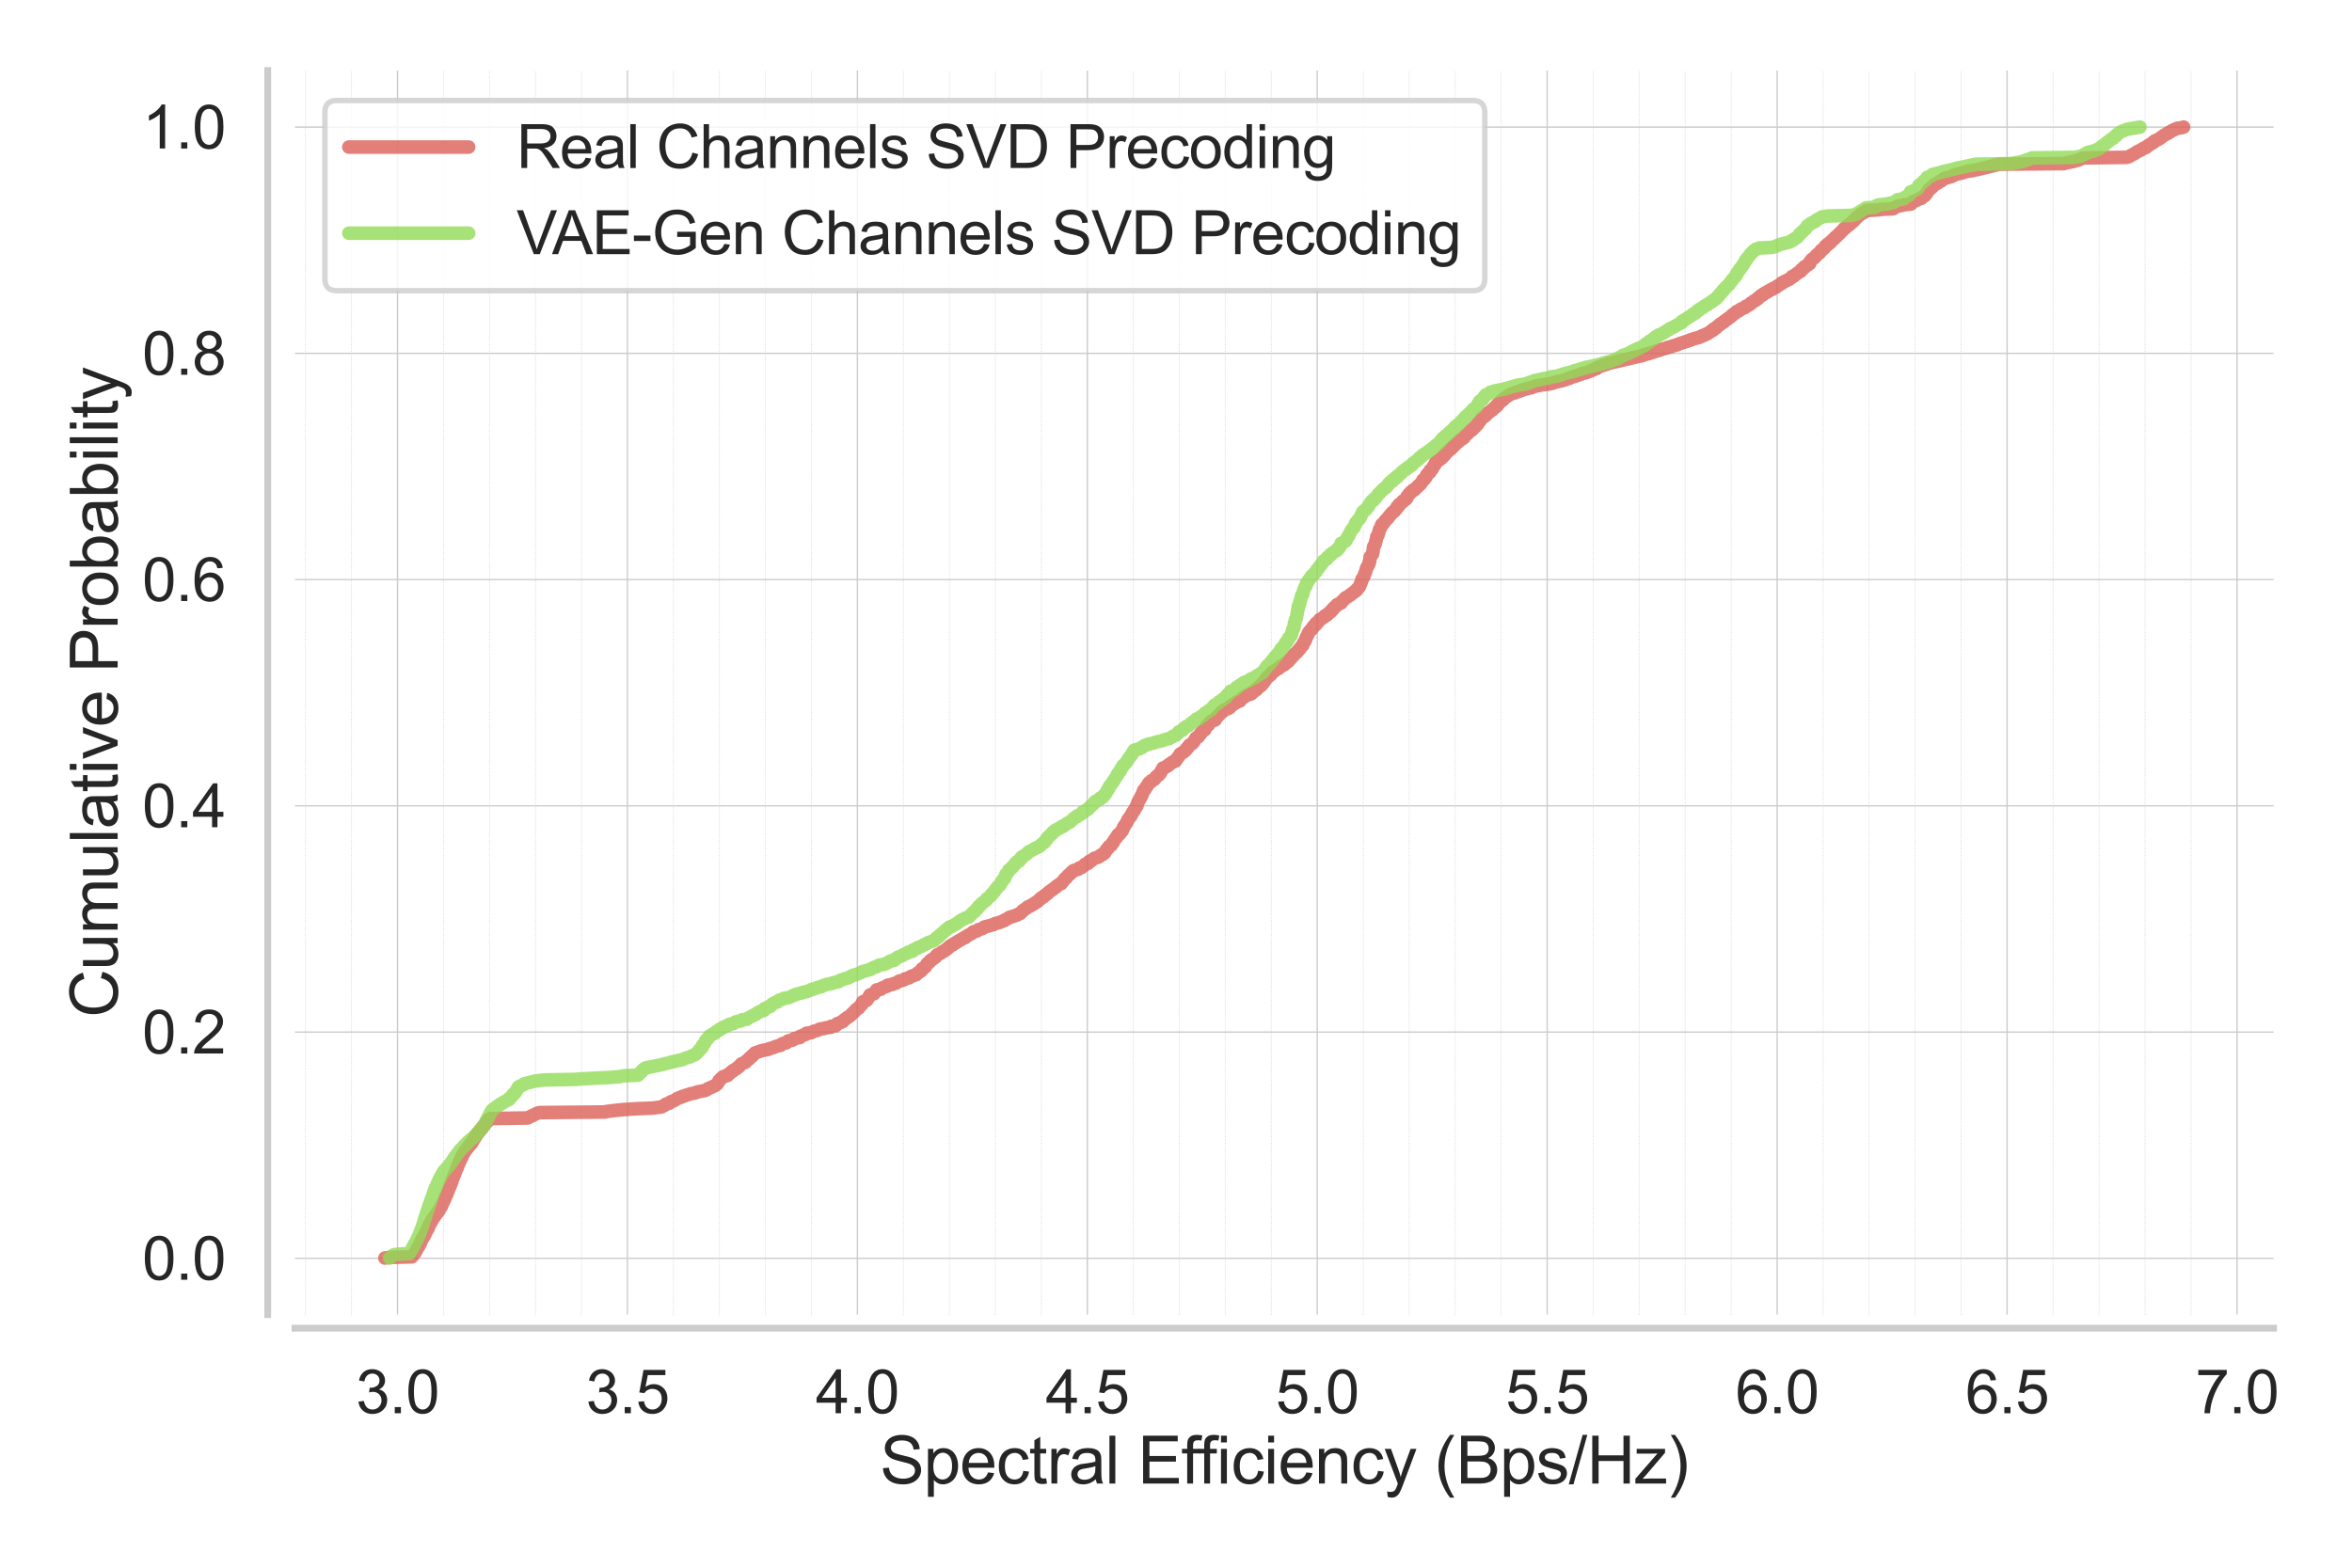 <?xml version="1.0" encoding="utf-8" standalone="no"?>
<!DOCTYPE svg PUBLIC "-//W3C//DTD SVG 1.1//EN"
  "http://www.w3.org/Graphics/SVG/1.1/DTD/svg11.dtd">
<svg xmlns:xlink="http://www.w3.org/1999/xlink" width="864pt" height="576pt" viewBox="0 0 864 576" xmlns="http://www.w3.org/2000/svg" version="1.1">
 <defs>
  <style type="text/css">*{stroke-linejoin: round; stroke-linecap: butt}</style>
 </defs>
 <g id="figure_1">
  <g id="patch_1">
   <path d="M 0 576 
L 864 576 
L 864 0 
L 0 0 
z
" style="fill: #ffffff"/>
  </g>
  <g id="axes_1">
   <g id="patch_2">
    <path d="M 108.351 482.999 
L 835.166 482.999 
L 835.166 25.92 
L 108.351 25.92 
z
" style="fill: #ffffff"/>
   </g>
   <g id="matplotlib.axis_1">
    <g id="xtick_1">
     <g id="line2d_1">
      <path d="M 146.025 482.999 
L 146.025 25.92 
" clip-path="url(#p6e5058984c)" style="fill: none; stroke: #cccccc; stroke-width: 0.5; stroke-linecap: round"/>
     </g>
     <g id="text_1">
      <!-- 3.0 -->
      <g style="fill: #262626" transform="translate(130.735 519.246) scale(0.22 -0.22)">
       <defs>
        <path id="ArialMT-33" d="M 269 1209 
L 831 1284 
Q 928 806 1161 595 
Q 1394 384 1728 384 
Q 2125 384 2398 659 
Q 2672 934 2672 1341 
Q 2672 1728 2419 1979 
Q 2166 2231 1775 2231 
Q 1616 2231 1378 2169 
L 1441 2663 
Q 1497 2656 1531 2656 
Q 1891 2656 2178 2843 
Q 2466 3031 2466 3422 
Q 2466 3731 2256 3934 
Q 2047 4138 1716 4138 
Q 1388 4138 1169 3931 
Q 950 3725 888 3313 
L 325 3413 
Q 428 3978 793 4289 
Q 1159 4600 1703 4600 
Q 2078 4600 2393 4439 
Q 2709 4278 2876 4000 
Q 3044 3722 3044 3409 
Q 3044 3113 2884 2869 
Q 2725 2625 2413 2481 
Q 2819 2388 3044 2092 
Q 3269 1797 3269 1353 
Q 3269 753 2831 336 
Q 2394 -81 1725 -81 
Q 1122 -81 723 278 
Q 325 638 269 1209 
z
" transform="scale(0.016)"/>
        <path id="ArialMT-2e" d="M 581 0 
L 581 641 
L 1222 641 
L 1222 0 
L 581 0 
z
" transform="scale(0.016)"/>
        <path id="ArialMT-30" d="M 266 2259 
Q 266 3072 433 3567 
Q 600 4063 929 4331 
Q 1259 4600 1759 4600 
Q 2128 4600 2406 4451 
Q 2684 4303 2865 4023 
Q 3047 3744 3150 3342 
Q 3253 2941 3253 2259 
Q 3253 1453 3087 958 
Q 2922 463 2592 192 
Q 2263 -78 1759 -78 
Q 1097 -78 719 397 
Q 266 969 266 2259 
z
M 844 2259 
Q 844 1131 1108 757 
Q 1372 384 1759 384 
Q 2147 384 2411 759 
Q 2675 1134 2675 2259 
Q 2675 3391 2411 3762 
Q 2147 4134 1753 4134 
Q 1366 4134 1134 3806 
Q 844 3388 844 2259 
z
" transform="scale(0.016)"/>
       </defs>
       <use xlink:href="#ArialMT-33"/>
       <use xlink:href="#ArialMT-2e" x="55.615"/>
       <use xlink:href="#ArialMT-30" x="83.398"/>
      </g>
     </g>
    </g>
    <g id="xtick_2">
     <g id="line2d_2">
      <path d="M 230.493 482.999 
L 230.493 25.92 
" clip-path="url(#p6e5058984c)" style="fill: none; stroke: #cccccc; stroke-width: 0.5; stroke-linecap: round"/>
     </g>
     <g id="text_2">
      <!-- 3.5 -->
      <g style="fill: #262626" transform="translate(215.203 519.246) scale(0.22 -0.22)">
       <defs>
        <path id="ArialMT-35" d="M 266 1200 
L 856 1250 
Q 922 819 1161 601 
Q 1400 384 1738 384 
Q 2144 384 2425 690 
Q 2706 997 2706 1503 
Q 2706 1984 2436 2262 
Q 2166 2541 1728 2541 
Q 1456 2541 1237 2417 
Q 1019 2294 894 2097 
L 366 2166 
L 809 4519 
L 3088 4519 
L 3088 3981 
L 1259 3981 
L 1013 2750 
Q 1425 3038 1878 3038 
Q 2478 3038 2890 2622 
Q 3303 2206 3303 1553 
Q 3303 931 2941 478 
Q 2500 -78 1738 -78 
Q 1113 -78 717 272 
Q 322 622 266 1200 
z
" transform="scale(0.016)"/>
       </defs>
       <use xlink:href="#ArialMT-33"/>
       <use xlink:href="#ArialMT-2e" x="55.615"/>
       <use xlink:href="#ArialMT-35" x="83.398"/>
      </g>
     </g>
    </g>
    <g id="xtick_3">
     <g id="line2d_3">
      <path d="M 314.961 482.999 
L 314.961 25.92 
" clip-path="url(#p6e5058984c)" style="fill: none; stroke: #cccccc; stroke-width: 0.5; stroke-linecap: round"/>
     </g>
     <g id="text_3">
      <!-- 4.0 -->
      <g style="fill: #262626" transform="translate(299.671 519.246) scale(0.22 -0.22)">
       <defs>
        <path id="ArialMT-34" d="M 2069 0 
L 2069 1097 
L 81 1097 
L 81 1613 
L 2172 4581 
L 2631 4581 
L 2631 1613 
L 3250 1613 
L 3250 1097 
L 2631 1097 
L 2631 0 
L 2069 0 
z
M 2069 1613 
L 2069 3678 
L 634 1613 
L 2069 1613 
z
" transform="scale(0.016)"/>
       </defs>
       <use xlink:href="#ArialMT-34"/>
       <use xlink:href="#ArialMT-2e" x="55.615"/>
       <use xlink:href="#ArialMT-30" x="83.398"/>
      </g>
     </g>
    </g>
    <g id="xtick_4">
     <g id="line2d_4">
      <path d="M 399.43 482.999 
L 399.43 25.92 
" clip-path="url(#p6e5058984c)" style="fill: none; stroke: #cccccc; stroke-width: 0.5; stroke-linecap: round"/>
     </g>
     <g id="text_4">
      <!-- 4.5 -->
      <g style="fill: #262626" transform="translate(384.14 519.246) scale(0.22 -0.22)">
       <use xlink:href="#ArialMT-34"/>
       <use xlink:href="#ArialMT-2e" x="55.615"/>
       <use xlink:href="#ArialMT-35" x="83.398"/>
      </g>
     </g>
    </g>
    <g id="xtick_5">
     <g id="line2d_5">
      <path d="M 483.898 482.999 
L 483.898 25.92 
" clip-path="url(#p6e5058984c)" style="fill: none; stroke: #cccccc; stroke-width: 0.5; stroke-linecap: round"/>
     </g>
     <g id="text_5">
      <!-- 5.0 -->
      <g style="fill: #262626" transform="translate(468.608 519.246) scale(0.22 -0.22)">
       <use xlink:href="#ArialMT-35"/>
       <use xlink:href="#ArialMT-2e" x="55.615"/>
       <use xlink:href="#ArialMT-30" x="83.398"/>
      </g>
     </g>
    </g>
    <g id="xtick_6">
     <g id="line2d_6">
      <path d="M 568.366 482.999 
L 568.366 25.92 
" clip-path="url(#p6e5058984c)" style="fill: none; stroke: #cccccc; stroke-width: 0.5; stroke-linecap: round"/>
     </g>
     <g id="text_6">
      <!-- 5.5 -->
      <g style="fill: #262626" transform="translate(553.076 519.246) scale(0.22 -0.22)">
       <use xlink:href="#ArialMT-35"/>
       <use xlink:href="#ArialMT-2e" x="55.615"/>
       <use xlink:href="#ArialMT-35" x="83.398"/>
      </g>
     </g>
    </g>
    <g id="xtick_7">
     <g id="line2d_7">
      <path d="M 652.834 482.999 
L 652.834 25.92 
" clip-path="url(#p6e5058984c)" style="fill: none; stroke: #cccccc; stroke-width: 0.5; stroke-linecap: round"/>
     </g>
     <g id="text_7">
      <!-- 6.0 -->
      <g style="fill: #262626" transform="translate(637.544 519.246) scale(0.22 -0.22)">
       <defs>
        <path id="ArialMT-36" d="M 3184 3459 
L 2625 3416 
Q 2550 3747 2413 3897 
Q 2184 4138 1850 4138 
Q 1581 4138 1378 3988 
Q 1113 3794 959 3422 
Q 806 3050 800 2363 
Q 1003 2672 1297 2822 
Q 1591 2972 1913 2972 
Q 2475 2972 2870 2558 
Q 3266 2144 3266 1488 
Q 3266 1056 3080 686 
Q 2894 316 2569 119 
Q 2244 -78 1831 -78 
Q 1128 -78 684 439 
Q 241 956 241 2144 
Q 241 3472 731 4075 
Q 1159 4600 1884 4600 
Q 2425 4600 2770 4297 
Q 3116 3994 3184 3459 
z
M 888 1484 
Q 888 1194 1011 928 
Q 1134 663 1356 523 
Q 1578 384 1822 384 
Q 2178 384 2434 671 
Q 2691 959 2691 1453 
Q 2691 1928 2437 2201 
Q 2184 2475 1800 2475 
Q 1419 2475 1153 2201 
Q 888 1928 888 1484 
z
" transform="scale(0.016)"/>
       </defs>
       <use xlink:href="#ArialMT-36"/>
       <use xlink:href="#ArialMT-2e" x="55.615"/>
       <use xlink:href="#ArialMT-30" x="83.398"/>
      </g>
     </g>
    </g>
    <g id="xtick_8">
     <g id="line2d_8">
      <path d="M 737.302 482.999 
L 737.302 25.92 
" clip-path="url(#p6e5058984c)" style="fill: none; stroke: #cccccc; stroke-width: 0.5; stroke-linecap: round"/>
     </g>
     <g id="text_8">
      <!-- 6.5 -->
      <g style="fill: #262626" transform="translate(722.012 519.246) scale(0.22 -0.22)">
       <use xlink:href="#ArialMT-36"/>
       <use xlink:href="#ArialMT-2e" x="55.615"/>
       <use xlink:href="#ArialMT-35" x="83.398"/>
      </g>
     </g>
    </g>
    <g id="xtick_9">
     <g id="line2d_9">
      <path d="M 821.77 482.999 
L 821.77 25.92 
" clip-path="url(#p6e5058984c)" style="fill: none; stroke: #cccccc; stroke-width: 0.5; stroke-linecap: round"/>
     </g>
     <g id="text_9">
      <!-- 7.0 -->
      <g style="fill: #262626" transform="translate(806.48 519.246) scale(0.22 -0.22)">
       <defs>
        <path id="ArialMT-37" d="M 303 3981 
L 303 4522 
L 3269 4522 
L 3269 4084 
Q 2831 3619 2401 2847 
Q 1972 2075 1738 1259 
Q 1569 684 1522 0 
L 944 0 
Q 953 541 1156 1306 
Q 1359 2072 1739 2783 
Q 2119 3494 2547 3981 
L 303 3981 
z
" transform="scale(0.016)"/>
       </defs>
       <use xlink:href="#ArialMT-37"/>
       <use xlink:href="#ArialMT-2e" x="55.615"/>
       <use xlink:href="#ArialMT-30" x="83.398"/>
      </g>
     </g>
    </g>
    <g id="xtick_10">
     <g id="line2d_10">
      <path d="M 112.238 482.999 
L 112.238 25.92 
" clip-path="url(#p6e5058984c)" style="fill: none; stroke-dasharray: 0.3,0.495; stroke-dashoffset: 0; stroke: #cccccc; stroke-width: 0.3"/>
     </g>
    </g>
    <g id="xtick_11">
     <g id="line2d_11">
      <path d="M 129.131 482.999 
L 129.131 25.92 
" clip-path="url(#p6e5058984c)" style="fill: none; stroke-dasharray: 0.3,0.495; stroke-dashoffset: 0; stroke: #cccccc; stroke-width: 0.3"/>
     </g>
    </g>
    <g id="xtick_12">
     <g id="line2d_12">
      <path d="M 162.919 482.999 
L 162.919 25.92 
" clip-path="url(#p6e5058984c)" style="fill: none; stroke-dasharray: 0.3,0.495; stroke-dashoffset: 0; stroke: #cccccc; stroke-width: 0.3"/>
     </g>
    </g>
    <g id="xtick_13">
     <g id="line2d_13">
      <path d="M 179.812 482.999 
L 179.812 25.92 
" clip-path="url(#p6e5058984c)" style="fill: none; stroke-dasharray: 0.3,0.495; stroke-dashoffset: 0; stroke: #cccccc; stroke-width: 0.3"/>
     </g>
    </g>
    <g id="xtick_14">
     <g id="line2d_14">
      <path d="M 196.706 482.999 
L 196.706 25.92 
" clip-path="url(#p6e5058984c)" style="fill: none; stroke-dasharray: 0.3,0.495; stroke-dashoffset: 0; stroke: #cccccc; stroke-width: 0.3"/>
     </g>
    </g>
    <g id="xtick_15">
     <g id="line2d_15">
      <path d="M 213.6 482.999 
L 213.6 25.92 
" clip-path="url(#p6e5058984c)" style="fill: none; stroke-dasharray: 0.3,0.495; stroke-dashoffset: 0; stroke: #cccccc; stroke-width: 0.3"/>
     </g>
    </g>
    <g id="xtick_16">
     <g id="line2d_16">
      <path d="M 247.387 482.999 
L 247.387 25.92 
" clip-path="url(#p6e5058984c)" style="fill: none; stroke-dasharray: 0.3,0.495; stroke-dashoffset: 0; stroke: #cccccc; stroke-width: 0.3"/>
     </g>
    </g>
    <g id="xtick_17">
     <g id="line2d_17">
      <path d="M 264.28 482.999 
L 264.28 25.92 
" clip-path="url(#p6e5058984c)" style="fill: none; stroke-dasharray: 0.3,0.495; stroke-dashoffset: 0; stroke: #cccccc; stroke-width: 0.3"/>
     </g>
    </g>
    <g id="xtick_18">
     <g id="line2d_18">
      <path d="M 281.174 482.999 
L 281.174 25.92 
" clip-path="url(#p6e5058984c)" style="fill: none; stroke-dasharray: 0.3,0.495; stroke-dashoffset: 0; stroke: #cccccc; stroke-width: 0.3"/>
     </g>
    </g>
    <g id="xtick_19">
     <g id="line2d_19">
      <path d="M 298.068 482.999 
L 298.068 25.92 
" clip-path="url(#p6e5058984c)" style="fill: none; stroke-dasharray: 0.3,0.495; stroke-dashoffset: 0; stroke: #cccccc; stroke-width: 0.3"/>
     </g>
    </g>
    <g id="xtick_20">
     <g id="line2d_20">
      <path d="M 331.855 482.999 
L 331.855 25.92 
" clip-path="url(#p6e5058984c)" style="fill: none; stroke-dasharray: 0.3,0.495; stroke-dashoffset: 0; stroke: #cccccc; stroke-width: 0.3"/>
     </g>
    </g>
    <g id="xtick_21">
     <g id="line2d_21">
      <path d="M 348.749 482.999 
L 348.749 25.92 
" clip-path="url(#p6e5058984c)" style="fill: none; stroke-dasharray: 0.3,0.495; stroke-dashoffset: 0; stroke: #cccccc; stroke-width: 0.3"/>
     </g>
    </g>
    <g id="xtick_22">
     <g id="line2d_22">
      <path d="M 365.642 482.999 
L 365.642 25.92 
" clip-path="url(#p6e5058984c)" style="fill: none; stroke-dasharray: 0.3,0.495; stroke-dashoffset: 0; stroke: #cccccc; stroke-width: 0.3"/>
     </g>
    </g>
    <g id="xtick_23">
     <g id="line2d_23">
      <path d="M 382.536 482.999 
L 382.536 25.92 
" clip-path="url(#p6e5058984c)" style="fill: none; stroke-dasharray: 0.3,0.495; stroke-dashoffset: 0; stroke: #cccccc; stroke-width: 0.3"/>
     </g>
    </g>
    <g id="xtick_24">
     <g id="line2d_24">
      <path d="M 416.323 482.999 
L 416.323 25.92 
" clip-path="url(#p6e5058984c)" style="fill: none; stroke-dasharray: 0.3,0.495; stroke-dashoffset: 0; stroke: #cccccc; stroke-width: 0.3"/>
     </g>
    </g>
    <g id="xtick_25">
     <g id="line2d_25">
      <path d="M 433.217 482.999 
L 433.217 25.92 
" clip-path="url(#p6e5058984c)" style="fill: none; stroke-dasharray: 0.3,0.495; stroke-dashoffset: 0; stroke: #cccccc; stroke-width: 0.3"/>
     </g>
    </g>
    <g id="xtick_26">
     <g id="line2d_26">
      <path d="M 450.11 482.999 
L 450.11 25.92 
" clip-path="url(#p6e5058984c)" style="fill: none; stroke-dasharray: 0.3,0.495; stroke-dashoffset: 0; stroke: #cccccc; stroke-width: 0.3"/>
     </g>
    </g>
    <g id="xtick_27">
     <g id="line2d_27">
      <path d="M 467.004 482.999 
L 467.004 25.92 
" clip-path="url(#p6e5058984c)" style="fill: none; stroke-dasharray: 0.3,0.495; stroke-dashoffset: 0; stroke: #cccccc; stroke-width: 0.3"/>
     </g>
    </g>
    <g id="xtick_28">
     <g id="line2d_28">
      <path d="M 500.791 482.999 
L 500.791 25.92 
" clip-path="url(#p6e5058984c)" style="fill: none; stroke-dasharray: 0.3,0.495; stroke-dashoffset: 0; stroke: #cccccc; stroke-width: 0.3"/>
     </g>
    </g>
    <g id="xtick_29">
     <g id="line2d_29">
      <path d="M 517.685 482.999 
L 517.685 25.92 
" clip-path="url(#p6e5058984c)" style="fill: none; stroke-dasharray: 0.3,0.495; stroke-dashoffset: 0; stroke: #cccccc; stroke-width: 0.3"/>
     </g>
    </g>
    <g id="xtick_30">
     <g id="line2d_30">
      <path d="M 534.579 482.999 
L 534.579 25.92 
" clip-path="url(#p6e5058984c)" style="fill: none; stroke-dasharray: 0.3,0.495; stroke-dashoffset: 0; stroke: #cccccc; stroke-width: 0.3"/>
     </g>
    </g>
    <g id="xtick_31">
     <g id="line2d_31">
      <path d="M 551.472 482.999 
L 551.472 25.92 
" clip-path="url(#p6e5058984c)" style="fill: none; stroke-dasharray: 0.3,0.495; stroke-dashoffset: 0; stroke: #cccccc; stroke-width: 0.3"/>
     </g>
    </g>
    <g id="xtick_32">
     <g id="line2d_32">
      <path d="M 585.26 482.999 
L 585.26 25.92 
" clip-path="url(#p6e5058984c)" style="fill: none; stroke-dasharray: 0.3,0.495; stroke-dashoffset: 0; stroke: #cccccc; stroke-width: 0.3"/>
     </g>
    </g>
    <g id="xtick_33">
     <g id="line2d_33">
      <path d="M 602.153 482.999 
L 602.153 25.92 
" clip-path="url(#p6e5058984c)" style="fill: none; stroke-dasharray: 0.3,0.495; stroke-dashoffset: 0; stroke: #cccccc; stroke-width: 0.3"/>
     </g>
    </g>
    <g id="xtick_34">
     <g id="line2d_34">
      <path d="M 619.047 482.999 
L 619.047 25.92 
" clip-path="url(#p6e5058984c)" style="fill: none; stroke-dasharray: 0.3,0.495; stroke-dashoffset: 0; stroke: #cccccc; stroke-width: 0.3"/>
     </g>
    </g>
    <g id="xtick_35">
     <g id="line2d_35">
      <path d="M 635.94 482.999 
L 635.94 25.92 
" clip-path="url(#p6e5058984c)" style="fill: none; stroke-dasharray: 0.3,0.495; stroke-dashoffset: 0; stroke: #cccccc; stroke-width: 0.3"/>
     </g>
    </g>
    <g id="xtick_36">
     <g id="line2d_36">
      <path d="M 669.728 482.999 
L 669.728 25.92 
" clip-path="url(#p6e5058984c)" style="fill: none; stroke-dasharray: 0.3,0.495; stroke-dashoffset: 0; stroke: #cccccc; stroke-width: 0.3"/>
     </g>
    </g>
    <g id="xtick_37">
     <g id="line2d_37">
      <path d="M 686.621 482.999 
L 686.621 25.92 
" clip-path="url(#p6e5058984c)" style="fill: none; stroke-dasharray: 0.3,0.495; stroke-dashoffset: 0; stroke: #cccccc; stroke-width: 0.3"/>
     </g>
    </g>
    <g id="xtick_38">
     <g id="line2d_38">
      <path d="M 703.515 482.999 
L 703.515 25.92 
" clip-path="url(#p6e5058984c)" style="fill: none; stroke-dasharray: 0.3,0.495; stroke-dashoffset: 0; stroke: #cccccc; stroke-width: 0.3"/>
     </g>
    </g>
    <g id="xtick_39">
     <g id="line2d_39">
      <path d="M 720.409 482.999 
L 720.409 25.92 
" clip-path="url(#p6e5058984c)" style="fill: none; stroke-dasharray: 0.3,0.495; stroke-dashoffset: 0; stroke: #cccccc; stroke-width: 0.3"/>
     </g>
    </g>
    <g id="xtick_40">
     <g id="line2d_40">
      <path d="M 754.196 482.999 
L 754.196 25.92 
" clip-path="url(#p6e5058984c)" style="fill: none; stroke-dasharray: 0.3,0.495; stroke-dashoffset: 0; stroke: #cccccc; stroke-width: 0.3"/>
     </g>
    </g>
    <g id="xtick_41">
     <g id="line2d_41">
      <path d="M 771.09 482.999 
L 771.09 25.92 
" clip-path="url(#p6e5058984c)" style="fill: none; stroke-dasharray: 0.3,0.495; stroke-dashoffset: 0; stroke: #cccccc; stroke-width: 0.3"/>
     </g>
    </g>
    <g id="xtick_42">
     <g id="line2d_42">
      <path d="M 787.983 482.999 
L 787.983 25.92 
" clip-path="url(#p6e5058984c)" style="fill: none; stroke-dasharray: 0.3,0.495; stroke-dashoffset: 0; stroke: #cccccc; stroke-width: 0.3"/>
     </g>
    </g>
    <g id="xtick_43">
     <g id="line2d_43">
      <path d="M 804.877 482.999 
L 804.877 25.92 
" clip-path="url(#p6e5058984c)" style="fill: none; stroke-dasharray: 0.3,0.495; stroke-dashoffset: 0; stroke: #cccccc; stroke-width: 0.3"/>
     </g>
    </g>
    <g id="text_10">
     <!-- Spectral Efficiency (Bps/Hz) -->
     <g style="fill: #262626" transform="translate(323.263 545.09) scale(0.24 -0.24)">
      <defs>
       <path id="ArialMT-53" d="M 288 1472 
L 859 1522 
Q 900 1178 1048 958 
Q 1197 738 1509 602 
Q 1822 466 2213 466 
Q 2559 466 2825 569 
Q 3091 672 3220 851 
Q 3350 1031 3350 1244 
Q 3350 1459 3225 1620 
Q 3100 1781 2813 1891 
Q 2628 1963 1997 2114 
Q 1366 2266 1113 2400 
Q 784 2572 623 2826 
Q 463 3081 463 3397 
Q 463 3744 659 4045 
Q 856 4347 1234 4503 
Q 1613 4659 2075 4659 
Q 2584 4659 2973 4495 
Q 3363 4331 3572 4012 
Q 3781 3694 3797 3291 
L 3216 3247 
Q 3169 3681 2898 3903 
Q 2628 4125 2100 4125 
Q 1550 4125 1298 3923 
Q 1047 3722 1047 3438 
Q 1047 3191 1225 3031 
Q 1400 2872 2139 2705 
Q 2878 2538 3153 2413 
Q 3553 2228 3743 1945 
Q 3934 1663 3934 1294 
Q 3934 928 3725 604 
Q 3516 281 3123 101 
Q 2731 -78 2241 -78 
Q 1619 -78 1198 103 
Q 778 284 539 648 
Q 300 1013 288 1472 
z
" transform="scale(0.016)"/>
       <path id="ArialMT-70" d="M 422 -1272 
L 422 3319 
L 934 3319 
L 934 2888 
Q 1116 3141 1344 3267 
Q 1572 3394 1897 3394 
Q 2322 3394 2647 3175 
Q 2972 2956 3137 2557 
Q 3303 2159 3303 1684 
Q 3303 1175 3120 767 
Q 2938 359 2589 142 
Q 2241 -75 1856 -75 
Q 1575 -75 1351 44 
Q 1128 163 984 344 
L 984 -1272 
L 422 -1272 
z
M 931 1641 
Q 931 1000 1190 694 
Q 1450 388 1819 388 
Q 2194 388 2461 705 
Q 2728 1022 2728 1688 
Q 2728 2322 2467 2637 
Q 2206 2953 1844 2953 
Q 1484 2953 1207 2617 
Q 931 2281 931 1641 
z
" transform="scale(0.016)"/>
       <path id="ArialMT-65" d="M 2694 1069 
L 3275 997 
Q 3138 488 2766 206 
Q 2394 -75 1816 -75 
Q 1088 -75 661 373 
Q 234 822 234 1631 
Q 234 2469 665 2931 
Q 1097 3394 1784 3394 
Q 2450 3394 2872 2941 
Q 3294 2488 3294 1666 
Q 3294 1616 3291 1516 
L 816 1516 
Q 847 969 1125 678 
Q 1403 388 1819 388 
Q 2128 388 2347 550 
Q 2566 713 2694 1069 
z
M 847 1978 
L 2700 1978 
Q 2663 2397 2488 2606 
Q 2219 2931 1791 2931 
Q 1403 2931 1139 2672 
Q 875 2413 847 1978 
z
" transform="scale(0.016)"/>
       <path id="ArialMT-63" d="M 2588 1216 
L 3141 1144 
Q 3050 572 2676 248 
Q 2303 -75 1759 -75 
Q 1078 -75 664 370 
Q 250 816 250 1647 
Q 250 2184 428 2587 
Q 606 2991 970 3192 
Q 1334 3394 1763 3394 
Q 2303 3394 2647 3120 
Q 2991 2847 3088 2344 
L 2541 2259 
Q 2463 2594 2264 2762 
Q 2066 2931 1784 2931 
Q 1359 2931 1093 2626 
Q 828 2322 828 1663 
Q 828 994 1084 691 
Q 1341 388 1753 388 
Q 2084 388 2306 591 
Q 2528 794 2588 1216 
z
" transform="scale(0.016)"/>
       <path id="ArialMT-74" d="M 1650 503 
L 1731 6 
Q 1494 -44 1306 -44 
Q 1000 -44 831 53 
Q 663 150 594 308 
Q 525 466 525 972 
L 525 2881 
L 113 2881 
L 113 3319 
L 525 3319 
L 525 4141 
L 1084 4478 
L 1084 3319 
L 1650 3319 
L 1650 2881 
L 1084 2881 
L 1084 941 
Q 1084 700 1114 631 
Q 1144 563 1211 522 
Q 1278 481 1403 481 
Q 1497 481 1650 503 
z
" transform="scale(0.016)"/>
       <path id="ArialMT-72" d="M 416 0 
L 416 3319 
L 922 3319 
L 922 2816 
Q 1116 3169 1280 3281 
Q 1444 3394 1641 3394 
Q 1925 3394 2219 3213 
L 2025 2691 
Q 1819 2813 1613 2813 
Q 1428 2813 1281 2702 
Q 1134 2591 1072 2394 
Q 978 2094 978 1738 
L 978 0 
L 416 0 
z
" transform="scale(0.016)"/>
       <path id="ArialMT-61" d="M 2588 409 
Q 2275 144 1986 34 
Q 1697 -75 1366 -75 
Q 819 -75 525 192 
Q 231 459 231 875 
Q 231 1119 342 1320 
Q 453 1522 633 1644 
Q 813 1766 1038 1828 
Q 1203 1872 1538 1913 
Q 2219 1994 2541 2106 
Q 2544 2222 2544 2253 
Q 2544 2597 2384 2738 
Q 2169 2928 1744 2928 
Q 1347 2928 1158 2789 
Q 969 2650 878 2297 
L 328 2372 
Q 403 2725 575 2942 
Q 747 3159 1072 3276 
Q 1397 3394 1825 3394 
Q 2250 3394 2515 3294 
Q 2781 3194 2906 3042 
Q 3031 2891 3081 2659 
Q 3109 2516 3109 2141 
L 3109 1391 
Q 3109 606 3145 398 
Q 3181 191 3288 0 
L 2700 0 
Q 2613 175 2588 409 
z
M 2541 1666 
Q 2234 1541 1622 1453 
Q 1275 1403 1131 1340 
Q 988 1278 909 1158 
Q 831 1038 831 891 
Q 831 666 1001 516 
Q 1172 366 1500 366 
Q 1825 366 2078 508 
Q 2331 650 2450 897 
Q 2541 1088 2541 1459 
L 2541 1666 
z
" transform="scale(0.016)"/>
       <path id="ArialMT-6c" d="M 409 0 
L 409 4581 
L 972 4581 
L 972 0 
L 409 0 
z
" transform="scale(0.016)"/>
       <path id="ArialMT-20" transform="scale(0.016)"/>
       <path id="ArialMT-45" d="M 506 0 
L 506 4581 
L 3819 4581 
L 3819 4041 
L 1113 4041 
L 1113 2638 
L 3647 2638 
L 3647 2100 
L 1113 2100 
L 1113 541 
L 3925 541 
L 3925 0 
L 506 0 
z
" transform="scale(0.016)"/>
       <path id="ArialMT-66" d="M 556 0 
L 556 2881 
L 59 2881 
L 59 3319 
L 556 3319 
L 556 3672 
Q 556 4006 616 4169 
Q 697 4388 901 4523 
Q 1106 4659 1475 4659 
Q 1713 4659 2000 4603 
L 1916 4113 
Q 1741 4144 1584 4144 
Q 1328 4144 1222 4034 
Q 1116 3925 1116 3625 
L 1116 3319 
L 1763 3319 
L 1763 2881 
L 1116 2881 
L 1116 0 
L 556 0 
z
" transform="scale(0.016)"/>
       <path id="ArialMT-69" d="M 425 3934 
L 425 4581 
L 988 4581 
L 988 3934 
L 425 3934 
z
M 425 0 
L 425 3319 
L 988 3319 
L 988 0 
L 425 0 
z
" transform="scale(0.016)"/>
       <path id="ArialMT-6e" d="M 422 0 
L 422 3319 
L 928 3319 
L 928 2847 
Q 1294 3394 1984 3394 
Q 2284 3394 2536 3286 
Q 2788 3178 2913 3003 
Q 3038 2828 3088 2588 
Q 3119 2431 3119 2041 
L 3119 0 
L 2556 0 
L 2556 2019 
Q 2556 2363 2490 2533 
Q 2425 2703 2258 2804 
Q 2091 2906 1866 2906 
Q 1506 2906 1245 2678 
Q 984 2450 984 1813 
L 984 0 
L 422 0 
z
" transform="scale(0.016)"/>
       <path id="ArialMT-79" d="M 397 -1278 
L 334 -750 
Q 519 -800 656 -800 
Q 844 -800 956 -737 
Q 1069 -675 1141 -563 
Q 1194 -478 1313 -144 
Q 1328 -97 1363 -6 
L 103 3319 
L 709 3319 
L 1400 1397 
Q 1534 1031 1641 628 
Q 1738 1016 1872 1384 
L 2581 3319 
L 3144 3319 
L 1881 -56 
Q 1678 -603 1566 -809 
Q 1416 -1088 1222 -1217 
Q 1028 -1347 759 -1347 
Q 597 -1347 397 -1278 
z
" transform="scale(0.016)"/>
       <path id="ArialMT-28" d="M 1497 -1347 
Q 1031 -759 709 28 
Q 388 816 388 1659 
Q 388 2403 628 3084 
Q 909 3875 1497 4659 
L 1900 4659 
Q 1522 4009 1400 3731 
Q 1209 3300 1100 2831 
Q 966 2247 966 1656 
Q 966 153 1900 -1347 
L 1497 -1347 
z
" transform="scale(0.016)"/>
       <path id="ArialMT-42" d="M 469 0 
L 469 4581 
L 2188 4581 
Q 2713 4581 3030 4442 
Q 3347 4303 3526 4014 
Q 3706 3725 3706 3409 
Q 3706 3116 3547 2856 
Q 3388 2597 3066 2438 
Q 3481 2316 3704 2022 
Q 3928 1728 3928 1328 
Q 3928 1006 3792 729 
Q 3656 453 3456 303 
Q 3256 153 2954 76 
Q 2653 0 2216 0 
L 469 0 
z
M 1075 2656 
L 2066 2656 
Q 2469 2656 2644 2709 
Q 2875 2778 2992 2937 
Q 3109 3097 3109 3338 
Q 3109 3566 3000 3739 
Q 2891 3913 2687 3977 
Q 2484 4041 1991 4041 
L 1075 4041 
L 1075 2656 
z
M 1075 541 
L 2216 541 
Q 2509 541 2628 563 
Q 2838 600 2978 687 
Q 3119 775 3209 942 
Q 3300 1109 3300 1328 
Q 3300 1584 3169 1773 
Q 3038 1963 2805 2039 
Q 2572 2116 2134 2116 
L 1075 2116 
L 1075 541 
z
" transform="scale(0.016)"/>
       <path id="ArialMT-73" d="M 197 991 
L 753 1078 
Q 800 744 1014 566 
Q 1228 388 1613 388 
Q 2000 388 2187 545 
Q 2375 703 2375 916 
Q 2375 1106 2209 1216 
Q 2094 1291 1634 1406 
Q 1016 1563 777 1677 
Q 538 1791 414 1992 
Q 291 2194 291 2438 
Q 291 2659 392 2848 
Q 494 3038 669 3163 
Q 800 3259 1026 3326 
Q 1253 3394 1513 3394 
Q 1903 3394 2198 3281 
Q 2494 3169 2634 2976 
Q 2775 2784 2828 2463 
L 2278 2388 
Q 2241 2644 2061 2787 
Q 1881 2931 1553 2931 
Q 1166 2931 1000 2803 
Q 834 2675 834 2503 
Q 834 2394 903 2306 
Q 972 2216 1119 2156 
Q 1203 2125 1616 2013 
Q 2213 1853 2448 1751 
Q 2684 1650 2818 1456 
Q 2953 1263 2953 975 
Q 2953 694 2789 445 
Q 2625 197 2315 61 
Q 2006 -75 1616 -75 
Q 969 -75 630 194 
Q 291 463 197 991 
z
" transform="scale(0.016)"/>
       <path id="ArialMT-2f" d="M 0 -78 
L 1328 4659 
L 1778 4659 
L 453 -78 
L 0 -78 
z
" transform="scale(0.016)"/>
       <path id="ArialMT-48" d="M 513 0 
L 513 4581 
L 1119 4581 
L 1119 2700 
L 3500 2700 
L 3500 4581 
L 4106 4581 
L 4106 0 
L 3500 0 
L 3500 2159 
L 1119 2159 
L 1119 0 
L 513 0 
z
" transform="scale(0.016)"/>
       <path id="ArialMT-7a" d="M 125 0 
L 125 456 
L 2238 2881 
Q 1878 2863 1603 2863 
L 250 2863 
L 250 3319 
L 2963 3319 
L 2963 2947 
L 1166 841 
L 819 456 
Q 1197 484 1528 484 
L 3063 484 
L 3063 0 
L 125 0 
z
" transform="scale(0.016)"/>
       <path id="ArialMT-29" d="M 791 -1347 
L 388 -1347 
Q 1322 153 1322 1656 
Q 1322 2244 1188 2822 
Q 1081 3291 891 3722 
Q 769 4003 388 4659 
L 791 4659 
Q 1378 3875 1659 3084 
Q 1900 2403 1900 1659 
Q 1900 816 1576 28 
Q 1253 -759 791 -1347 
z
" transform="scale(0.016)"/>
      </defs>
      <use xlink:href="#ArialMT-53"/>
      <use xlink:href="#ArialMT-70" x="66.699"/>
      <use xlink:href="#ArialMT-65" x="122.314"/>
      <use xlink:href="#ArialMT-63" x="177.93"/>
      <use xlink:href="#ArialMT-74" x="227.93"/>
      <use xlink:href="#ArialMT-72" x="255.713"/>
      <use xlink:href="#ArialMT-61" x="289.014"/>
      <use xlink:href="#ArialMT-6c" x="344.629"/>
      <use xlink:href="#ArialMT-20" x="366.846"/>
      <use xlink:href="#ArialMT-45" x="394.629"/>
      <use xlink:href="#ArialMT-66" x="461.328"/>
      <use xlink:href="#ArialMT-66" x="487.361"/>
      <use xlink:href="#ArialMT-69" x="515.145"/>
      <use xlink:href="#ArialMT-63" x="537.361"/>
      <use xlink:href="#ArialMT-69" x="587.361"/>
      <use xlink:href="#ArialMT-65" x="609.578"/>
      <use xlink:href="#ArialMT-6e" x="665.193"/>
      <use xlink:href="#ArialMT-63" x="720.809"/>
      <use xlink:href="#ArialMT-79" x="770.809"/>
      <use xlink:href="#ArialMT-20" x="820.809"/>
      <use xlink:href="#ArialMT-28" x="848.592"/>
      <use xlink:href="#ArialMT-42" x="881.893"/>
      <use xlink:href="#ArialMT-70" x="948.592"/>
      <use xlink:href="#ArialMT-73" x="1004.207"/>
      <use xlink:href="#ArialMT-2f" x="1054.207"/>
      <use xlink:href="#ArialMT-48" x="1081.99"/>
      <use xlink:href="#ArialMT-7a" x="1154.207"/>
      <use xlink:href="#ArialMT-29" x="1204.207"/>
     </g>
    </g>
   </g>
   <g id="matplotlib.axis_2">
    <g id="ytick_1">
     <g id="line2d_44">
      <path d="M 108.351 462.332 
L 835.166 462.332 
" clip-path="url(#p6e5058984c)" style="fill: none; stroke: #cccccc; stroke-width: 0.5; stroke-linecap: round"/>
     </g>
     <g id="text_11">
      <!-- 0.0 -->
      <g style="fill: #262626" transform="translate(52.271 470.206) scale(0.22 -0.22)">
       <use xlink:href="#ArialMT-30"/>
       <use xlink:href="#ArialMT-2e" x="55.615"/>
       <use xlink:href="#ArialMT-30" x="83.398"/>
      </g>
     </g>
    </g>
    <g id="ytick_2">
     <g id="line2d_45">
      <path d="M 108.351 379.205 
L 835.166 379.205 
" clip-path="url(#p6e5058984c)" style="fill: none; stroke: #cccccc; stroke-width: 0.5; stroke-linecap: round"/>
     </g>
     <g id="text_12">
      <!-- 0.2 -->
      <g style="fill: #262626" transform="translate(52.271 387.079) scale(0.22 -0.22)">
       <defs>
        <path id="ArialMT-32" d="M 3222 541 
L 3222 0 
L 194 0 
Q 188 203 259 391 
Q 375 700 629 1000 
Q 884 1300 1366 1694 
Q 2113 2306 2375 2664 
Q 2638 3022 2638 3341 
Q 2638 3675 2398 3904 
Q 2159 4134 1775 4134 
Q 1369 4134 1125 3890 
Q 881 3647 878 3216 
L 300 3275 
Q 359 3922 746 4261 
Q 1134 4600 1788 4600 
Q 2447 4600 2831 4234 
Q 3216 3869 3216 3328 
Q 3216 3053 3103 2787 
Q 2991 2522 2730 2228 
Q 2469 1934 1863 1422 
Q 1356 997 1212 845 
Q 1069 694 975 541 
L 3222 541 
z
" transform="scale(0.016)"/>
       </defs>
       <use xlink:href="#ArialMT-30"/>
       <use xlink:href="#ArialMT-2e" x="55.615"/>
       <use xlink:href="#ArialMT-32" x="83.398"/>
      </g>
     </g>
    </g>
    <g id="ytick_3">
     <g id="line2d_46">
      <path d="M 108.351 296.078 
L 835.166 296.078 
" clip-path="url(#p6e5058984c)" style="fill: none; stroke: #cccccc; stroke-width: 0.5; stroke-linecap: round"/>
     </g>
     <g id="text_13">
      <!-- 0.4 -->
      <g style="fill: #262626" transform="translate(52.271 303.952) scale(0.22 -0.22)">
       <use xlink:href="#ArialMT-30"/>
       <use xlink:href="#ArialMT-2e" x="55.615"/>
       <use xlink:href="#ArialMT-34" x="83.398"/>
      </g>
     </g>
    </g>
    <g id="ytick_4">
     <g id="line2d_47">
      <path d="M 108.351 212.951 
L 835.166 212.951 
" clip-path="url(#p6e5058984c)" style="fill: none; stroke: #cccccc; stroke-width: 0.5; stroke-linecap: round"/>
     </g>
     <g id="text_14">
      <!-- 0.6 -->
      <g style="fill: #262626" transform="translate(52.271 220.824) scale(0.22 -0.22)">
       <use xlink:href="#ArialMT-30"/>
       <use xlink:href="#ArialMT-2e" x="55.615"/>
       <use xlink:href="#ArialMT-36" x="83.398"/>
      </g>
     </g>
    </g>
    <g id="ytick_5">
     <g id="line2d_48">
      <path d="M 108.351 129.824 
L 835.166 129.824 
" clip-path="url(#p6e5058984c)" style="fill: none; stroke: #cccccc; stroke-width: 0.5; stroke-linecap: round"/>
     </g>
     <g id="text_15">
      <!-- 0.8 -->
      <g style="fill: #262626" transform="translate(52.271 137.697) scale(0.22 -0.22)">
       <defs>
        <path id="ArialMT-38" d="M 1131 2484 
Q 781 2613 612 2850 
Q 444 3088 444 3419 
Q 444 3919 803 4259 
Q 1163 4600 1759 4600 
Q 2359 4600 2725 4251 
Q 3091 3903 3091 3403 
Q 3091 3084 2923 2848 
Q 2756 2613 2416 2484 
Q 2838 2347 3058 2040 
Q 3278 1734 3278 1309 
Q 3278 722 2862 322 
Q 2447 -78 1769 -78 
Q 1091 -78 675 323 
Q 259 725 259 1325 
Q 259 1772 486 2073 
Q 713 2375 1131 2484 
z
M 1019 3438 
Q 1019 3113 1228 2906 
Q 1438 2700 1772 2700 
Q 2097 2700 2305 2904 
Q 2513 3109 2513 3406 
Q 2513 3716 2298 3927 
Q 2084 4138 1766 4138 
Q 1444 4138 1231 3931 
Q 1019 3725 1019 3438 
z
M 838 1322 
Q 838 1081 952 856 
Q 1066 631 1291 507 
Q 1516 384 1775 384 
Q 2178 384 2440 643 
Q 2703 903 2703 1303 
Q 2703 1709 2433 1975 
Q 2163 2241 1756 2241 
Q 1359 2241 1098 1978 
Q 838 1716 838 1322 
z
" transform="scale(0.016)"/>
       </defs>
       <use xlink:href="#ArialMT-30"/>
       <use xlink:href="#ArialMT-2e" x="55.615"/>
       <use xlink:href="#ArialMT-38" x="83.398"/>
      </g>
     </g>
    </g>
    <g id="ytick_6">
     <g id="line2d_49">
      <path d="M 108.351 46.696 
L 835.166 46.696 
" clip-path="url(#p6e5058984c)" style="fill: none; stroke: #cccccc; stroke-width: 0.5; stroke-linecap: round"/>
     </g>
     <g id="text_16">
      <!-- 1.0 -->
      <g style="fill: #262626" transform="translate(52.271 54.57) scale(0.22 -0.22)">
       <defs>
        <path id="ArialMT-31" d="M 2384 0 
L 1822 0 
L 1822 3584 
Q 1619 3391 1289 3197 
Q 959 3003 697 2906 
L 697 3450 
Q 1169 3672 1522 3987 
Q 1875 4303 2022 4600 
L 2384 4600 
L 2384 0 
z
" transform="scale(0.016)"/>
       </defs>
       <use xlink:href="#ArialMT-31"/>
       <use xlink:href="#ArialMT-2e" x="55.615"/>
       <use xlink:href="#ArialMT-30" x="83.398"/>
      </g>
     </g>
    </g>
    <g id="text_17">
     <!-- Cumulative Probability -->
     <g style="fill: #262626" transform="translate(43.22 373.839) rotate(-90) scale(0.24 -0.24)">
      <defs>
       <path id="ArialMT-43" d="M 3763 1606 
L 4369 1453 
Q 4178 706 3683 314 
Q 3188 -78 2472 -78 
Q 1731 -78 1267 223 
Q 803 525 561 1097 
Q 319 1669 319 2325 
Q 319 3041 592 3573 
Q 866 4106 1370 4382 
Q 1875 4659 2481 4659 
Q 3169 4659 3637 4309 
Q 4106 3959 4291 3325 
L 3694 3184 
Q 3534 3684 3231 3912 
Q 2928 4141 2469 4141 
Q 1941 4141 1586 3887 
Q 1231 3634 1087 3207 
Q 944 2781 944 2328 
Q 944 1744 1114 1308 
Q 1284 872 1643 656 
Q 2003 441 2422 441 
Q 2931 441 3284 734 
Q 3638 1028 3763 1606 
z
" transform="scale(0.016)"/>
       <path id="ArialMT-75" d="M 2597 0 
L 2597 488 
Q 2209 -75 1544 -75 
Q 1250 -75 995 37 
Q 741 150 617 320 
Q 494 491 444 738 
Q 409 903 409 1263 
L 409 3319 
L 972 3319 
L 972 1478 
Q 972 1038 1006 884 
Q 1059 663 1231 536 
Q 1403 409 1656 409 
Q 1909 409 2131 539 
Q 2353 669 2445 892 
Q 2538 1116 2538 1541 
L 2538 3319 
L 3100 3319 
L 3100 0 
L 2597 0 
z
" transform="scale(0.016)"/>
       <path id="ArialMT-6d" d="M 422 0 
L 422 3319 
L 925 3319 
L 925 2853 
Q 1081 3097 1340 3245 
Q 1600 3394 1931 3394 
Q 2300 3394 2536 3241 
Q 2772 3088 2869 2813 
Q 3263 3394 3894 3394 
Q 4388 3394 4653 3120 
Q 4919 2847 4919 2278 
L 4919 0 
L 4359 0 
L 4359 2091 
Q 4359 2428 4304 2576 
Q 4250 2725 4106 2815 
Q 3963 2906 3769 2906 
Q 3419 2906 3187 2673 
Q 2956 2441 2956 1928 
L 2956 0 
L 2394 0 
L 2394 2156 
Q 2394 2531 2256 2718 
Q 2119 2906 1806 2906 
Q 1569 2906 1367 2781 
Q 1166 2656 1075 2415 
Q 984 2175 984 1722 
L 984 0 
L 422 0 
z
" transform="scale(0.016)"/>
       <path id="ArialMT-76" d="M 1344 0 
L 81 3319 
L 675 3319 
L 1388 1331 
Q 1503 1009 1600 663 
Q 1675 925 1809 1294 
L 2547 3319 
L 3125 3319 
L 1869 0 
L 1344 0 
z
" transform="scale(0.016)"/>
       <path id="ArialMT-50" d="M 494 0 
L 494 4581 
L 2222 4581 
Q 2678 4581 2919 4538 
Q 3256 4481 3484 4323 
Q 3713 4166 3852 3881 
Q 3991 3597 3991 3256 
Q 3991 2672 3619 2267 
Q 3247 1863 2275 1863 
L 1100 1863 
L 1100 0 
L 494 0 
z
M 1100 2403 
L 2284 2403 
Q 2872 2403 3119 2622 
Q 3366 2841 3366 3238 
Q 3366 3525 3220 3729 
Q 3075 3934 2838 4000 
Q 2684 4041 2272 4041 
L 1100 4041 
L 1100 2403 
z
" transform="scale(0.016)"/>
       <path id="ArialMT-6f" d="M 213 1659 
Q 213 2581 725 3025 
Q 1153 3394 1769 3394 
Q 2453 3394 2887 2945 
Q 3322 2497 3322 1706 
Q 3322 1066 3130 698 
Q 2938 331 2570 128 
Q 2203 -75 1769 -75 
Q 1072 -75 642 372 
Q 213 819 213 1659 
z
M 791 1659 
Q 791 1022 1069 705 
Q 1347 388 1769 388 
Q 2188 388 2466 706 
Q 2744 1025 2744 1678 
Q 2744 2294 2464 2611 
Q 2184 2928 1769 2928 
Q 1347 2928 1069 2612 
Q 791 2297 791 1659 
z
" transform="scale(0.016)"/>
       <path id="ArialMT-62" d="M 941 0 
L 419 0 
L 419 4581 
L 981 4581 
L 981 2947 
Q 1338 3394 1891 3394 
Q 2197 3394 2470 3270 
Q 2744 3147 2920 2923 
Q 3097 2700 3197 2384 
Q 3297 2069 3297 1709 
Q 3297 856 2875 390 
Q 2453 -75 1863 -75 
Q 1275 -75 941 416 
L 941 0 
z
M 934 1684 
Q 934 1088 1097 822 
Q 1363 388 1816 388 
Q 2184 388 2453 708 
Q 2722 1028 2722 1663 
Q 2722 2313 2464 2622 
Q 2206 2931 1841 2931 
Q 1472 2931 1203 2611 
Q 934 2291 934 1684 
z
" transform="scale(0.016)"/>
      </defs>
      <use xlink:href="#ArialMT-43"/>
      <use xlink:href="#ArialMT-75" x="72.217"/>
      <use xlink:href="#ArialMT-6d" x="127.832"/>
      <use xlink:href="#ArialMT-75" x="211.133"/>
      <use xlink:href="#ArialMT-6c" x="266.748"/>
      <use xlink:href="#ArialMT-61" x="288.965"/>
      <use xlink:href="#ArialMT-74" x="344.58"/>
      <use xlink:href="#ArialMT-69" x="372.363"/>
      <use xlink:href="#ArialMT-76" x="394.58"/>
      <use xlink:href="#ArialMT-65" x="444.58"/>
      <use xlink:href="#ArialMT-20" x="500.195"/>
      <use xlink:href="#ArialMT-50" x="527.979"/>
      <use xlink:href="#ArialMT-72" x="594.678"/>
      <use xlink:href="#ArialMT-6f" x="627.979"/>
      <use xlink:href="#ArialMT-62" x="683.594"/>
      <use xlink:href="#ArialMT-61" x="739.209"/>
      <use xlink:href="#ArialMT-62" x="794.824"/>
      <use xlink:href="#ArialMT-69" x="850.439"/>
      <use xlink:href="#ArialMT-6c" x="872.656"/>
      <use xlink:href="#ArialMT-69" x="894.873"/>
      <use xlink:href="#ArialMT-74" x="917.09"/>
      <use xlink:href="#ArialMT-79" x="944.873"/>
     </g>
    </g>
   </g>
   <g id="line2d_50">
    <path d="M 141.388 462.222 
L 143.143 462.003 
L 151.292 461.783 
L 152.415 460.353 
L 152.428 460.243 
L 152.717 459.913 
L 152.853 459.583 
L 153.092 459.034 
L 153.347 458.704 
L 153.357 458.594 
L 153.524 458.374 
L 154.228 457.164 
L 154.328 456.945 
L 154.441 456.725 
L 154.568 456.285 
L 154.58 456.175 
L 154.813 455.845 
L 154.922 455.515 
L 155.093 455.295 
L 155.152 455.075 
L 155.399 454.745 
L 155.94 453.866 
L 156.094 453.536 
L 156.238 453.316 
L 156.597 452.436 
L 156.769 452.216 
L 157.074 451.557 
L 157.273 451.337 
L 157.397 450.897 
L 157.549 450.567 
L 157.792 449.907 
L 158.273 449.248 
L 158.374 448.918 
L 158.557 448.698 
L 158.572 448.478 
L 158.847 448.148 
L 158.952 447.928 
L 160.771 445.399 
L 160.999 445.179 
L 161.078 444.959 
L 161.131 444.849 
L 161.359 444.629 
L 161.442 444.3 
L 161.604 444.08 
L 161.743 443.86 
L 161.858 443.53 
L 162.123 443.31 
L 162.239 442.87 
L 162.4 442.65 
L 162.681 441.99 
L 162.881 441.551 
L 163.516 440.231 
L 163.619 439.791 
L 163.779 439.571 
L 164.13 438.802 
L 164.251 438.582 
L 164.344 438.142 
L 164.535 437.812 
L 164.836 436.932 
L 164.962 436.713 
L 165.054 436.383 
L 165.303 435.943 
L 165.337 435.613 
L 165.496 435.393 
L 165.621 435.063 
L 165.868 434.403 
L 166.005 434.074 
L 166.139 433.634 
L 166.246 433.304 
L 166.376 432.974 
L 166.673 432.204 
L 166.773 431.874 
L 166.959 431.545 
L 167.103 431.105 
L 167.63 429.785 
L 167.856 429.235 
L 168.036 428.906 
L 168.085 428.576 
L 168.208 428.246 
L 168.218 428.136 
L 168.396 427.916 
L 168.763 426.926 
L 168.891 426.706 
L 168.904 426.487 
L 169.201 426.157 
L 169.207 426.047 
L 169.336 425.827 
L 169.459 425.387 
L 169.73 425.057 
L 169.847 424.507 
L 170.253 423.958 
L 170.367 423.628 
L 170.699 423.188 
L 170.811 422.968 
L 172.109 421.319 
L 172.306 420.989 
L 172.625 420.769 
L 172.738 420.329 
L 173.281 419.999 
L 173.464 419.339 
L 173.776 419.119 
L 173.936 418.79 
L 174.038 418.57 
L 174.574 417.91 
L 174.73 417.47 
L 175.127 417.03 
L 175.222 416.7 
L 175.443 416.48 
L 176.415 415.271 
L 176.436 415.161 
L 177.042 414.611 
L 177.152 414.281 
L 177.726 413.622 
L 178.395 412.742 
L 178.651 412.522 
L 178.655 412.412 
L 179.036 412.082 
L 179.167 411.752 
L 179.508 411.422 
L 179.529 411.313 
L 179.972 410.983 
L 193.776 410.763 
L 197.396 409.003 
L 198.35 408.784 
L 222.369 408.564 
L 222.404 408.454 
L 224.046 408.234 
L 225.775 408.014 
L 229.065 407.684 
L 234.103 407.354 
L 239.753 407.134 
L 241.422 406.914 
L 243.042 406.694 
L 243.326 406.474 
L 243.876 406.255 
L 244.206 406.035 
L 244.439 405.815 
L 244.849 405.595 
L 245.813 405.375 
L 246.152 405.045 
L 246.209 404.935 
L 247.619 404.385 
L 248.045 404.165 
L 248.26 403.945 
L 248.64 403.726 
L 249.126 403.506 
L 249.317 403.396 
L 250.398 403.066 
L 250.438 402.956 
L 253.725 401.856 
L 255.105 401.636 
L 255.186 401.526 
L 256.13 401.306 
L 256.154 401.197 
L 259.083 400.647 
L 259.514 400.427 
L 259.924 400.207 
L 259.924 400.097 
L 260.077 399.987 
L 260.756 399.767 
L 262.105 399.107 
L 262.676 398.887 
L 262.738 398.777 
L 263.043 398.558 
L 263.15 398.448 
L 263.506 398.228 
L 264.098 397.238 
L 264.132 397.018 
L 264.452 396.798 
L 264.466 396.688 
L 265.603 395.699 
L 265.632 395.589 
L 267.251 395.149 
L 267.514 394.709 
L 268.015 394.489 
L 268.293 394.159 
L 268.606 393.939 
L 268.667 393.829 
L 269.09 393.61 
L 269.348 393.28 
L 269.844 393.06 
L 270.816 392.4 
L 271.045 392.18 
L 271.408 391.96 
L 271.575 391.74 
L 272.386 390.971 
L 272.399 390.861 
L 273.005 390.641 
L 273.785 390.311 
L 273.974 389.981 
L 275.15 389.101 
L 275.24 388.881 
L 275.513 388.661 
L 275.559 388.551 
L 276.264 388.112 
L 276.355 387.892 
L 276.411 387.782 
L 276.747 387.562 
L 276.781 387.452 
L 277.235 387.122 
L 277.335 386.902 
L 279.489 386.132 
L 280.396 385.913 
L 282.184 385.583 
L 282.459 385.363 
L 284.02 384.923 
L 285.031 384.483 
L 286.794 384.043 
L 286.993 383.823 
L 287.012 383.713 
L 287.651 383.384 
L 288.86 383.164 
L 289.272 382.834 
L 289.457 382.504 
L 289.825 382.394 
L 291.076 382.174 
L 291.536 381.954 
L 291.652 381.734 
L 291.703 381.624 
L 293.848 381.184 
L 294.001 380.745 
L 296.157 379.975 
L 296.247 379.645 
L 297.979 379.425 
L 299.074 378.875 
L 300.014 378.655 
L 300.845 378.326 
L 301.153 378.106 
L 302.773 377.886 
L 302.87 377.776 
L 303.298 377.666 
L 305.09 377.446 
L 305.224 377.116 
L 306.833 376.896 
L 307.231 376.676 
L 307.533 376.126 
L 308.77 375.687 
L 309.719 375.247 
L 309.98 374.807 
L 310.946 374.147 
L 311.143 373.927 
L 312.091 373.377 
L 314.368 371.178 
L 314.373 371.068 
L 314.872 370.629 
L 315.402 370.409 
L 315.954 369.639 
L 316.635 368.979 
L 316.861 368.319 
L 316.935 368.1 
L 318.361 367.55 
L 318.929 366.78 
L 319.58 365.571 
L 321.02 365.131 
L 322.055 363.701 
L 323.512 363.481 
L 323.604 363.371 
L 323.915 363.152 
L 323.976 363.042 
L 325.112 362.602 
L 325.83 362.382 
L 326.007 362.052 
L 326.376 361.942 
L 327.768 361.722 
L 328.037 361.502 
L 328.985 361.282 
L 329.076 361.172 
L 329.588 360.952 
L 330.068 360.623 
L 330.225 360.513 
L 331.581 360.183 
L 332.293 359.853 
L 332.31 359.743 
L 332.562 359.633 
L 333.894 359.303 
L 333.941 359.193 
L 334.369 358.973 
L 334.452 358.863 
L 335.89 358.313 
L 336.589 358.094 
L 336.715 357.874 
L 337.066 357.544 
L 337.172 357.434 
L 337.877 357.104 
L 337.904 356.994 
L 338.305 356.774 
L 338.605 356.444 
L 338.708 356.004 
L 338.825 355.894 
L 339.505 355.565 
L 340.013 355.125 
L 340.053 354.905 
L 340.267 354.685 
L 340.563 354.135 
L 340.836 353.915 
L 340.914 353.805 
L 341.32 353.585 
L 341.497 353.255 
L 341.762 353.036 
L 341.784 352.926 
L 342.23 352.706 
L 342.256 352.596 
L 342.799 352.266 
L 343.696 351.606 
L 343.872 351.276 
L 344.209 351.056 
L 344.283 350.836 
L 344.73 350.616 
L 345.251 350.397 
L 346.108 349.847 
L 346.126 349.737 
L 346.636 349.517 
L 347.071 349.297 
L 347.348 348.967 
L 347.82 348.747 
L 348.105 348.527 
L 348.206 348.307 
L 348.543 348.087 
L 348.571 347.977 
L 349.203 347.538 
L 349.253 347.428 
L 349.899 347.208 
L 350.395 346.768 
L 350.9 346.548 
L 350.924 346.438 
L 351.447 346.218 
L 351.836 345.888 
L 352.285 345.668 
L 353.801 344.789 
L 353.903 344.679 
L 354.616 344.459 
L 354.797 344.239 
L 355.02 344.019 
L 357.181 342.81 
L 357.553 342.37 
L 358.886 342.04 
L 359.402 341.6 
L 360.562 341.27 
L 361.077 341.05 
L 361.48 340.72 
L 361.58 340.61 
L 364.911 339.731 
L 365.023 339.621 
L 365.497 339.401 
L 365.667 339.291 
L 366.791 339.071 
L 368.989 338.191 
L 369.039 338.081 
L 370.142 337.532 
L 370.257 337.422 
L 370.702 337.202 
L 370.722 337.092 
L 370.949 336.982 
L 371.959 336.762 
L 372.107 336.652 
L 373.646 336.212 
L 373.66 336.102 
L 373.814 335.992 
L 374.711 335.662 
L 375.733 334.673 
L 375.743 334.563 
L 376.757 333.903 
L 377.263 333.573 
L 377.519 333.243 
L 378.179 333.023 
L 378.521 332.803 
L 379.454 332.254 
L 379.944 332.034 
L 379.978 331.924 
L 380.43 331.704 
L 380.471 331.594 
L 380.918 331.374 
L 380.951 331.264 
L 381.353 331.044 
L 381.633 330.714 
L 381.91 330.494 
L 381.94 330.384 
L 382.393 330.165 
L 382.592 329.835 
L 383.354 329.505 
L 383.527 329.285 
L 383.83 329.065 
L 383.831 328.955 
L 383.976 328.845 
L 384.433 328.625 
L 384.442 328.515 
L 384.848 328.295 
L 384.982 328.075 
L 385.303 327.855 
L 385.334 327.745 
L 387.963 325.876 
L 387.975 325.766 
L 389.162 324.887 
L 389.821 324.667 
L 389.92 324.337 
L 390.243 324.117 
L 391.143 322.907 
L 391.546 322.687 
L 392.342 321.698 
L 392.733 321.368 
L 393.08 321.148 
L 393.297 320.818 
L 393.847 320.378 
L 393.878 320.268 
L 394.225 320.049 
L 394.245 319.939 
L 394.442 319.829 
L 395.265 319.609 
L 396.08 319.389 
L 396.114 319.279 
L 396.45 318.949 
L 397.338 318.729 
L 397.531 318.509 
L 397.805 318.289 
L 398.645 317.739 
L 398.666 317.52 
L 399.74 317.19 
L 399.753 316.97 
L 400.079 316.64 
L 400.087 316.53 
L 400.841 316.31 
L 400.846 316.2 
L 402.094 315.32 
L 403.329 314.991 
L 403.369 314.881 
L 403.918 314.661 
L 404.06 314.441 
L 404.59 314.111 
L 405.183 313.891 
L 405.312 313.561 
L 405.808 313.341 
L 405.935 313.011 
L 406.152 312.791 
L 406.286 312.571 
L 406.594 312.022 
L 406.878 311.802 
L 407.128 311.582 
L 407.395 311.032 
L 408.175 310.592 
L 408.33 310.152 
L 408.888 309.603 
L 409.167 308.943 
L 409.344 308.723 
L 409.694 308.173 
L 410.154 307.733 
L 410.436 307.074 
L 410.661 306.854 
L 410.672 306.744 
L 411.326 306.414 
L 411.368 306.084 
L 411.796 305.754 
L 411.826 305.644 
L 412.18 305.314 
L 412.428 304.765 
L 412.575 304.325 
L 412.644 304.105 
L 412.981 303.665 
L 412.996 303.555 
L 413.198 303.335 
L 413.278 303.115 
L 413.532 302.785 
L 413.998 302.016 
L 414.117 301.796 
L 414.236 301.356 
L 415.04 300.256 
L 415.36 299.926 
L 415.499 299.597 
L 415.513 299.487 
L 415.677 299.267 
L 415.808 299.047 
L 416.207 298.277 
L 416.536 297.947 
L 416.853 297.287 
L 417.12 296.958 
L 417.273 296.628 
L 417.401 296.408 
L 417.66 296.078 
L 417.837 295.308 
L 418.123 294.539 
L 418.517 293.989 
L 418.784 293.329 
L 419.144 292.889 
L 419.253 292.449 
L 419.575 292.01 
L 420.102 290.47 
L 420.54 290.14 
L 420.652 289.92 
L 420.765 289.7 
L 420.878 289.481 
L 420.908 289.371 
L 421.165 289.151 
L 421.91 287.941 
L 421.919 287.831 
L 422.235 287.611 
L 422.251 287.501 
L 422.897 287.171 
L 423.015 286.842 
L 423.966 286.402 
L 424.274 286.072 
L 424.669 285.522 
L 424.805 285.302 
L 425.67 284.752 
L 425.806 284.423 
L 426.238 284.093 
L 426.746 282.993 
L 427.003 282.773 
L 427.19 282.223 
L 427.803 282.004 
L 428.531 281.674 
L 428.542 281.564 
L 429.242 281.234 
L 429.291 281.014 
L 430.646 280.134 
L 430.671 280.024 
L 431.396 279.804 
L 431.848 279.584 
L 431.898 279.365 
L 432.177 279.035 
L 432.185 278.925 
L 432.401 278.705 
L 432.706 278.265 
L 432.904 278.045 
L 433.207 277.605 
L 433.452 277.275 
L 433.518 277.055 
L 434.016 276.836 
L 434.049 276.726 
L 434.62 276.396 
L 435.591 275.626 
L 435.862 275.076 
L 436.241 274.856 
L 436.288 274.636 
L 436.835 273.977 
L 436.945 273.757 
L 437.428 273.537 
L 437.464 273.427 
L 437.948 273.207 
L 438.069 272.987 
L 438.455 272.657 
L 439.273 271.228 
L 440.216 270.678 
L 440.369 270.348 
L 440.71 270.018 
L 441.101 269.468 
L 441.271 269.249 
L 441.316 269.139 
L 441.568 268.919 
L 442.071 268.369 
L 442.579 268.149 
L 443.293 266.72 
L 443.972 266.28 
L 444.172 265.84 
L 444.281 265.62 
L 444.621 265.4 
L 444.645 265.29 
L 445.152 265.07 
L 445.163 264.85 
L 446.387 264.52 
L 446.621 263.971 
L 446.793 263.641 
L 447.232 263.311 
L 448.199 262.211 
L 448.757 261.771 
L 448.767 261.662 
L 449.448 261.222 
L 449.525 261.002 
L 450.401 260.562 
L 451.16 260.342 
L 451.269 260.232 
L 451.738 260.012 
L 451.881 259.572 
L 454.266 258.033 
L 454.463 257.813 
L 455.386 257.593 
L 455.699 257.263 
L 455.81 257.043 
L 456.017 256.823 
L 456.092 256.713 
L 456.447 256.494 
L 457.722 255.614 
L 457.726 255.504 
L 459.624 254.954 
L 459.695 254.514 
L 460.467 254.184 
L 460.535 253.965 
L 460.985 253.745 
L 461.564 253.415 
L 461.741 253.085 
L 461.912 252.865 
L 462.251 252.645 
L 462.26 252.535 
L 462.812 252.205 
L 463.408 251.765 
L 463.537 251.326 
L 463.627 251.216 
L 464.04 250.996 
L 464.94 249.676 
L 464.988 249.456 
L 465.203 249.236 
L 465.248 249.126 
L 465.726 248.797 
L 465.74 248.687 
L 466.076 248.467 
L 466.186 248.247 
L 466.816 247.917 
L 466.98 247.587 
L 467.21 247.257 
L 467.217 247.147 
L 467.633 246.927 
L 467.878 246.707 
L 468.264 246.488 
L 468.662 246.158 
L 469.394 245.718 
L 469.761 245.498 
L 470.407 244.948 
L 470.481 244.838 
L 471.648 244.288 
L 471.967 244.068 
L 472.042 243.849 
L 473.296 242.969 
L 473.297 242.859 
L 474.738 241.32 
L 475.054 240.88 
L 475.314 240.66 
L 475.576 240.44 
L 475.777 240.11 
L 476.129 239.89 
L 476.19 239.78 
L 476.517 239.56 
L 476.924 239.01 
L 477.325 238.571 
L 477.638 238.241 
L 477.731 238.021 
L 478.103 237.471 
L 478.528 237.141 
L 478.778 236.481 
L 479.513 235.272 
L 479.668 234.832 
L 479.794 234.392 
L 479.955 234.062 
L 480.48 233.073 
L 480.537 232.743 
L 480.768 232.413 
L 480.798 232.303 
L 480.995 232.083 
L 481.335 231.643 
L 481.894 231.204 
L 481.984 230.874 
L 482.433 230.434 
L 482.44 230.214 
L 482.818 229.884 
L 482.848 229.774 
L 483.296 229.554 
L 483.446 229.004 
L 483.993 228.785 
L 484.059 228.565 
L 484.303 228.345 
L 484.768 227.685 
L 485.272 227.465 
L 486.178 226.805 
L 486.514 226.585 
L 486.721 226.255 
L 487.409 226.036 
L 487.836 225.486 
L 488.503 225.046 
L 488.535 224.936 
L 488.924 224.716 
L 489.107 224.276 
L 489.624 223.946 
L 489.64 223.726 
L 489.9 223.507 
L 489.908 223.397 
L 490.21 223.177 
L 490.736 222.737 
L 490.987 222.517 
L 491.136 222.187 
L 492.667 221.527 
L 492.962 220.978 
L 493.253 220.758 
L 494.248 219.658 
L 494.951 219.328 
L 496.133 218.559 
L 496.154 218.449 
L 497.555 217.459 
L 497.593 217.349 
L 498.324 216.909 
L 498.592 216.359 
L 498.867 216.139 
L 499.475 215.37 
L 499.606 214.93 
L 499.801 214.49 
L 500.005 214.05 
L 500.188 213.501 
L 500.345 212.731 
L 500.563 212.511 
L 500.895 212.071 
L 501.627 210.092 
L 501.856 209.322 
L 502.036 208.662 
L 502.293 208.333 
L 502.842 207.233 
L 503.024 206.463 
L 503.153 206.243 
L 503.338 204.594 
L 503.586 204.374 
L 504.231 203.494 
L 504.321 203.055 
L 504.564 200.965 
L 504.722 200.746 
L 505.13 199.976 
L 505.394 198.876 
L 505.586 198.217 
L 505.761 197.227 
L 506.168 196.677 
L 506.363 196.017 
L 506.458 195.688 
L 506.808 194.478 
L 507.377 193.488 
L 507.454 193.049 
L 507.602 192.719 
L 508.131 192.389 
L 508.266 192.169 
L 508.691 191.619 
L 508.931 191.289 
L 509.216 190.959 
L 509.873 190.3 
L 510.117 189.97 
L 510.238 189.75 
L 510.551 189.42 
L 511.074 188.76 
L 511.683 188.101 
L 512.168 187.881 
L 512.475 187.441 
L 512.942 187.001 
L 513.233 186.231 
L 513.731 186.011 
L 513.91 185.462 
L 513.958 185.352 
L 514.528 185.022 
L 514.926 184.582 
L 515.276 184.362 
L 515.323 184.142 
L 515.629 183.922 
L 516.028 183.702 
L 516.472 183.372 
L 516.693 183.152 
L 516.899 182.383 
L 517.012 182.273 
L 517.336 182.053 
L 517.508 181.613 
L 517.688 181.393 
L 518.07 181.173 
L 518.211 180.953 
L 518.326 180.733 
L 518.917 180.404 
L 518.961 180.184 
L 519.636 179.964 
L 519.811 179.634 
L 520.855 178.754 
L 520.868 178.644 
L 521.085 178.424 
L 521.4 178.204 
L 521.773 177.875 
L 521.89 177.655 
L 522.222 177.325 
L 522.732 176.335 
L 523.19 176.115 
L 523.876 175.236 
L 524.056 174.576 
L 524.558 174.026 
L 524.738 173.806 
L 525.213 173.586 
L 525.404 172.817 
L 525.509 172.707 
L 526.012 172.487 
L 526.182 172.157 
L 526.681 171.167 
L 527.055 170.837 
L 527.346 169.958 
L 528.701 168.968 
L 529.024 168.748 
L 529.315 168.528 
L 529.931 167.978 
L 529.96 167.869 
L 530.361 167.539 
L 530.378 167.429 
L 530.767 167.099 
L 530.789 166.989 
L 531 166.769 
L 531.404 166.219 
L 531.868 165.889 
L 532.238 165.559 
L 532.266 165.449 
L 532.549 165.23 
L 533.152 164.79 
L 533.565 164.35 
L 533.6 164.24 
L 534.206 163.69 
L 535.36 162.591 
L 535.68 162.371 
L 536.069 161.931 
L 536.261 161.711 
L 537.168 161.271 
L 537.46 161.051 
L 537.824 160.721 
L 537.825 160.611 
L 538.044 160.391 
L 538.051 160.282 
L 538.311 160.062 
L 538.999 159.402 
L 539.579 158.852 
L 539.58 158.742 
L 540.042 158.412 
L 540.381 158.192 
L 540.735 157.972 
L 540.921 157.643 
L 541.306 157.423 
L 541.467 157.203 
L 542.077 156.653 
L 542.097 156.543 
L 542.299 156.323 
L 542.591 155.993 
L 542.856 155.773 
L 543.147 155.224 
L 543.664 154.674 
L 543.766 154.344 
L 544.032 154.124 
L 544.136 153.904 
L 544.446 153.684 
L 544.601 153.464 
L 545.114 153.134 
L 545.144 153.024 
L 545.613 152.804 
L 545.797 152.475 
L 546.089 152.255 
L 546.756 151.595 
L 547.166 151.375 
L 547.813 150.825 
L 548.222 150.605 
L 548.745 150.056 
L 549.03 149.836 
L 549.261 149.616 
L 549.281 149.506 
L 549.723 149.286 
L 549.801 148.956 
L 550.24 148.736 
L 550.438 148.296 
L 550.747 148.076 
L 551.016 147.746 
L 551.304 147.527 
L 551.336 147.417 
L 551.765 147.197 
L 551.822 146.977 
L 552.284 146.757 
L 552.287 146.647 
L 552.934 146.097 
L 553.28 145.877 
L 554.584 144.998 
L 555.577 144.558 
L 556.505 144.338 
L 557.24 144.008 
L 557.933 143.788 
L 558.986 143.458 
L 559.002 143.348 
L 561.036 142.798 
L 561.222 142.688 
L 562.524 142.469 
L 562.587 142.359 
L 563.674 142.029 
L 564.132 141.809 
L 565.678 141.589 
L 565.766 141.479 
L 568.769 141.149 
L 568.889 141.039 
L 570.31 140.819 
L 571.055 140.489 
L 572.187 140.269 
L 572.193 140.159 
L 573.647 139.94 
L 573.839 139.83 
L 575.101 139.5 
L 575.491 139.28 
L 576.427 139.06 
L 576.643 138.84 
L 579.733 137.85 
L 579.84 137.74 
L 580.662 137.52 
L 581.454 137.191 
L 582.46 136.971 
L 584.332 136.311 
L 584.372 136.201 
L 584.531 136.091 
L 585.289 135.871 
L 585.397 135.761 
L 586.433 135.431 
L 586.576 135.211 
L 587.469 134.772 
L 587.934 134.552 
L 590.574 133.672 
L 591.19 133.452 
L 592.152 133.232 
L 603.456 130.593 
L 603.553 130.483 
L 604.358 130.263 
L 606 129.824 
L 606.088 129.714 
L 607.07 129.494 
L 608.625 128.944 
L 609.867 128.614 
L 609.891 128.504 
L 612.68 127.734 
L 612.687 127.624 
L 613.867 127.404 
L 614.195 127.185 
L 615.048 126.965 
L 616.229 126.635 
L 616.531 126.415 
L 620.954 124.985 
L 620.955 124.875 
L 622.139 124.546 
L 622.295 124.436 
L 624.089 123.996 
L 624.678 123.666 
L 625.363 123.446 
L 625.373 123.336 
L 626.384 123.006 
L 626.654 122.786 
L 627.314 122.566 
L 627.565 122.346 
L 627.971 122.127 
L 628.258 121.907 
L 628.663 121.577 
L 629.234 121.357 
L 629.462 120.917 
L 630.416 120.477 
L 630.738 120.037 
L 631.828 119.268 
L 631.832 119.158 
L 632.535 118.718 
L 633.254 118.278 
L 633.395 118.058 
L 636.121 116.079 
L 636.134 115.969 
L 636.596 115.639 
L 636.611 115.529 
L 637.812 114.759 
L 637.895 114.54 
L 638.034 114.43 
L 638.777 114.21 
L 638.983 113.99 
L 639.37 113.77 
L 639.374 113.66 
L 639.885 113.44 
L 640.361 113.22 
L 640.991 113 
L 641.04 112.89 
L 641.243 112.67 
L 641.313 112.56 
L 641.99 112.34 
L 642.389 112.011 
L 642.943 111.791 
L 643.212 111.351 
L 644.067 110.911 
L 644.27 110.691 
L 644.325 110.581 
L 644.908 110.361 
L 645.052 110.141 
L 645.554 109.921 
L 645.794 109.701 
L 645.824 109.482 
L 646.669 108.932 
L 646.739 108.712 
L 647.669 108.272 
L 647.733 108.052 
L 648.435 107.722 
L 648.436 107.612 
L 648.636 107.502 
L 649.252 107.282 
L 649.426 107.063 
L 649.586 106.953 
L 650.129 106.733 
L 650.187 106.623 
L 651.065 106.293 
L 651.159 106.073 
L 652.436 105.523 
L 652.503 105.413 
L 652.827 105.193 
L 653.375 104.863 
L 653.693 104.643 
L 654.532 104.094 
L 654.65 103.874 
L 655.443 103.544 
L 655.481 103.434 
L 657.362 102.554 
L 657.406 102.444 
L 658.109 102.004 
L 658.391 101.565 
L 659.137 101.345 
L 659.148 101.235 
L 660.17 100.465 
L 660.274 100.355 
L 660.624 100.135 
L 660.903 99.915 
L 661.457 99.695 
L 661.695 99.366 
L 661.781 99.036 
L 662.139 98.816 
L 662.667 98.486 
L 662.829 98.156 
L 662.847 98.046 
L 663.307 97.826 
L 664.163 97.276 
L 664.186 97.166 
L 664.793 96.837 
L 664.915 96.177 
L 665.419 95.517 
L 665.605 95.297 
L 666.042 95.077 
L 667.212 93.978 
L 667.288 93.758 
L 668.092 93.098 
L 668.413 92.878 
L 668.726 92.548 
L 668.827 92.328 
L 668.93 92.108 
L 670.092 91.229 
L 670.188 91.009 
L 670.399 90.789 
L 670.528 90.459 
L 670.659 90.349 
L 671.132 90.129 
L 671.221 89.909 
L 671.289 89.799 
L 671.784 89.579 
L 671.869 89.359 
L 672.36 89.14 
L 672.456 88.92 
L 672.906 88.48 
L 673.121 88.26 
L 673.383 88.04 
L 673.599 87.82 
L 674.022 87.49 
L 674.21 87.16 
L 674.815 86.721 
L 675.182 86.281 
L 675.64 85.951 
L 675.789 85.731 
L 677.335 84.192 
L 677.449 83.972 
L 677.899 83.752 
L 677.902 83.642 
L 678.027 83.532 
L 678.393 83.312 
L 678.424 83.202 
L 679.22 82.652 
L 679.231 82.542 
L 679.67 82.322 
L 679.676 82.212 
L 680.758 81.333 
L 680.764 81.223 
L 681.12 81.003 
L 681.293 80.673 
L 681.54 80.453 
L 681.551 80.343 
L 681.923 80.123 
L 681.983 79.903 
L 682.408 79.683 
L 682.516 79.463 
L 683.376 78.804 
L 683.426 78.694 
L 684.501 78.144 
L 684.522 78.034 
L 685.238 77.704 
L 685.35 77.484 
L 685.613 77.374 
L 690.539 77.044 
L 690.758 76.934 
L 695.374 76.714 
L 695.39 76.605 
L 697.172 75.725 
L 698.598 75.505 
L 699.23 75.285 
L 702.004 74.955 
L 702.039 74.845 
L 702.379 74.515 
L 702.884 73.966 
L 703.729 73.746 
L 704.758 73.196 
L 705.767 72.866 
L 705.803 72.646 
L 706.259 72.426 
L 706.307 72.316 
L 706.837 72.096 
L 706.847 71.986 
L 707.36 71.547 
L 707.372 71.437 
L 707.667 71.107 
L 708.136 70.447 
L 708.455 69.897 
L 708.66 69.677 
L 708.683 69.567 
L 709.15 69.347 
L 709.655 68.908 
L 709.682 68.798 
L 710.093 68.468 
L 710.356 68.138 
L 710.641 67.808 
L 711.18 67.588 
L 711.566 67.368 
L 712.128 67.038 
L 712.414 66.818 
L 712.477 66.708 
L 713.074 66.489 
L 713.093 66.379 
L 713.643 66.049 
L 714.131 65.609 
L 716.942 64.839 
L 717.653 64.399 
L 718.152 64.179 
L 719.41 63.85 
L 720.841 63.52 
L 721.83 63.19 
L 722.549 62.97 
L 724.242 62.75 
L 725.778 62.42 
L 727.751 61.98 
L 730.905 61.211 
L 731.752 60.991 
L 734.54 60.331 
L 758.167 60.111 
L 758.426 60.001 
L 759.925 59.671 
L 762.036 59.231 
L 762.208 59.121 
L 763.481 58.792 
L 765.332 58.022 
L 781.334 57.802 
L 782.257 57.472 
L 782.528 57.252 
L 783.361 56.812 
L 783.811 56.592 
L 784.194 56.372 
L 784.838 55.933 
L 786.736 54.943 
L 787.401 54.503 
L 788.341 54.173 
L 788.805 53.734 
L 789.458 53.294 
L 790.916 52.414 
L 791.003 52.194 
L 791.519 51.974 
L 791.582 51.754 
L 792.887 51.205 
L 795.213 49.555 
L 795.902 49.225 
L 795.914 49.115 
L 796.57 48.895 
L 796.591 48.785 
L 797.296 48.456 
L 797.309 48.346 
L 797.479 48.236 
L 797.957 48.016 
L 798.019 47.906 
L 798.641 47.686 
L 798.742 47.576 
L 799.318 47.356 
L 799.776 47.136 
L 801.421 46.916 
L 802.129 46.696 
L 802.129 46.696 
" clip-path="url(#p6e5058984c)" style="fill: none; stroke: #db5f57; stroke-opacity: 0.8; stroke-width: 5; stroke-linecap: round"/>
   </g>
   <g id="line2d_51">
    <path d="M 143.143 462.222 
L 144.158 461.343 
L 144.647 461.123 
L 144.777 461.013 
L 146.473 460.793 
L 150.353 460.573 
L 150.522 460.243 
L 150.8 459.913 
L 151.036 459.364 
L 151.416 458.924 
L 151.667 458.154 
L 152.041 457.714 
L 152.288 457.054 
L 152.517 456.725 
L 152.647 456.505 
L 152.784 456.285 
L 153.24 455.295 
L 153.363 455.075 
L 153.81 454.086 
L 153.928 453.866 
L 154.331 452.876 
L 155.144 450.677 
L 155.592 449.358 
L 156.107 447.488 
L 156.258 447.268 
L 156.424 446.609 
L 156.57 446.279 
L 156.773 445.399 
L 156.881 445.179 
L 158.169 441.441 
L 158.516 440.451 
L 158.609 440.231 
L 159.054 439.022 
L 159.165 438.582 
L 159.52 437.592 
L 159.624 437.262 
L 159.837 437.042 
L 159.934 436.493 
L 159.979 436.383 
L 160.18 436.163 
L 161.019 434.074 
L 161.193 433.854 
L 161.332 433.414 
L 161.595 433.084 
L 161.763 432.534 
L 161.96 432.314 
L 162.098 431.984 
L 162.596 431.105 
L 162.764 430.775 
L 162.953 430.555 
L 163.036 430.335 
L 163.405 430.005 
L 163.46 429.895 
L 163.891 429.565 
L 163.986 429.345 
L 164.607 428.686 
L 164.63 428.576 
L 165.026 428.246 
L 165.125 427.916 
L 166.001 426.926 
L 166.136 426.596 
L 166.172 426.487 
L 166.524 426.157 
L 166.641 425.937 
L 166.677 425.717 
L 167.155 425.277 
L 167.2 424.947 
L 167.636 424.507 
L 168.115 423.848 
L 168.245 423.628 
L 169.245 422.308 
L 169.635 422.088 
L 169.854 421.758 
L 170.279 421.429 
L 170.409 421.099 
L 170.872 420.879 
L 170.941 420.549 
L 171.506 420.219 
L 171.595 419.889 
L 171.712 419.779 
L 172.115 419.559 
L 172.142 419.339 
L 172.507 419.119 
L 172.548 419.009 
L 172.819 418.79 
L 172.908 418.68 
L 173.251 418.46 
L 173.321 418.35 
L 173.748 418.13 
L 174.186 417.58 
L 174.607 417.36 
L 174.631 417.14 
L 175.31 416.59 
L 175.31 416.371 
L 175.757 416.041 
L 176.12 415.711 
L 176.128 415.601 
L 176.534 415.161 
L 176.609 414.941 
L 177.406 414.061 
L 177.422 413.951 
L 177.857 413.512 
L 178.158 412.852 
L 178.311 412.632 
L 178.386 412.302 
L 178.776 411.532 
L 179.078 411.203 
L 179.187 410.873 
L 179.239 410.653 
L 179.53 410.323 
L 179.713 409.883 
L 179.718 409.773 
L 179.957 409.443 
L 180.194 408.784 
L 180.49 408.454 
L 180.758 407.904 
L 182.242 406.804 
L 182.711 406.474 
L 183.606 405.925 
L 183.732 405.705 
L 183.883 405.595 
L 184.449 405.375 
L 184.659 405.155 
L 186.147 404.385 
L 186.223 404.275 
L 186.899 404.055 
L 187.157 403.726 
L 187.26 403.396 
L 187.93 402.956 
L 188.466 402.076 
L 189.045 401.746 
L 189.616 400.867 
L 190.365 399.547 
L 190.393 399.437 
L 190.978 399.107 
L 192.076 398.668 
L 192.385 398.338 
L 192.492 398.228 
L 195.582 397.458 
L 196.333 397.238 
L 199.925 396.798 
L 211.822 396.578 
L 212.455 396.468 
L 223.179 395.919 
L 227.654 395.589 
L 228.452 395.369 
L 229.353 395.259 
L 234.381 395.039 
L 234.501 394.709 
L 235.043 394.379 
L 235.057 394.269 
L 235.296 394.049 
L 235.3 393.939 
L 235.765 393.719 
L 235.94 393.39 
L 236.202 393.06 
L 237.14 392.4 
L 241.321 391.52 
L 242.609 391.3 
L 243.494 391.08 
L 244.233 390.861 
L 245.269 390.641 
L 246.778 390.201 
L 248.296 389.871 
L 248.528 389.761 
L 250.376 389.431 
L 250.879 389.211 
L 251.404 388.991 
L 252.22 388.661 
L 253.56 388.332 
L 254.083 388.002 
L 254.283 387.892 
L 255.261 387.562 
L 255.547 387.342 
L 255.887 386.902 
L 256.202 386.682 
L 256.444 386.462 
L 256.56 386.242 
L 256.825 386.022 
L 257.181 385.473 
L 257.65 385.143 
L 257.659 385.033 
L 257.934 384.813 
L 258.035 384.373 
L 258.122 384.043 
L 258.594 383.603 
L 258.862 383.274 
L 259.003 382.944 
L 259.164 382.504 
L 259.244 382.284 
L 259.662 381.844 
L 260.029 381.624 
L 260.525 380.745 
L 261.25 380.305 
L 261.849 379.975 
L 261.963 379.865 
L 262.753 379.535 
L 262.898 379.205 
L 263.829 378.655 
L 264.295 378.435 
L 264.316 378.216 
L 264.989 377.996 
L 264.999 377.886 
L 265.693 377.446 
L 266.412 377.226 
L 266.432 377.116 
L 267.235 376.896 
L 267.873 376.346 
L 269.304 376.126 
L 269.692 375.906 
L 269.96 375.687 
L 270.019 375.577 
L 270.627 375.357 
L 272.166 375.137 
L 272.204 374.917 
L 272.567 374.697 
L 274.385 374.477 
L 274.848 374.037 
L 276.631 373.158 
L 276.737 373.048 
L 277.63 372.718 
L 277.951 372.388 
L 278.133 372.168 
L 278.786 371.948 
L 278.997 371.728 
L 279.596 371.508 
L 280.576 371.288 
L 280.582 371.178 
L 280.746 370.958 
L 280.829 370.629 
L 282.459 369.969 
L 283.022 369.749 
L 283.374 369.309 
L 283.385 369.199 
L 283.932 368.759 
L 284.421 368.539 
L 284.532 368.429 
L 285.417 368.21 
L 286.105 367.55 
L 286.333 367.44 
L 287.25 367.22 
L 287.766 367 
L 288.008 366.78 
L 289.747 366.56 
L 290.17 366.34 
L 290.638 366.12 
L 291.141 365.9 
L 291.553 365.681 
L 292.32 365.461 
L 292.342 365.351 
L 294.538 364.801 
L 294.617 364.691 
L 296.192 364.361 
L 297.14 364.031 
L 297.291 363.921 
L 297.944 363.701 
L 298.018 363.591 
L 298.947 363.371 
L 299 363.261 
L 300.266 362.932 
L 300.34 362.822 
L 301.801 362.492 
L 301.841 362.382 
L 302.564 362.052 
L 303.317 361.832 
L 303.962 361.612 
L 305.511 361.392 
L 306.082 361.062 
L 307.952 360.732 
L 308.413 360.293 
L 309.828 359.853 
L 310.22 359.633 
L 311.624 359.303 
L 311.971 359.083 
L 312.35 358.863 
L 312.408 358.753 
L 313.084 358.533 
L 313.371 358.313 
L 314.38 358.094 
L 315.004 357.874 
L 316.487 357.214 
L 316.572 357.104 
L 317.061 356.884 
L 318.127 356.664 
L 319.186 356.334 
L 319.905 356.114 
L 319.917 356.004 
L 320.775 355.565 
L 320.94 355.455 
L 321.923 355.235 
L 321.96 355.125 
L 322.629 354.905 
L 322.64 354.795 
L 323.016 354.575 
L 324.802 354.355 
L 324.825 354.245 
L 325.382 354.025 
L 325.921 353.805 
L 326.921 353.255 
L 326.976 353.145 
L 328.544 352.816 
L 328.941 352.376 
L 328.968 352.266 
L 329.552 352.046 
L 329.569 351.936 
L 329.781 351.716 
L 330.422 351.496 
L 331.574 351.056 
L 331.882 350.726 
L 332.492 350.506 
L 332.692 350.397 
L 333.342 350.177 
L 333.622 349.847 
L 335.16 349.517 
L 335.317 349.077 
L 336.977 348.417 
L 337.055 348.197 
L 337.33 348.087 
L 337.997 347.868 
L 338.814 347.538 
L 338.831 347.428 
L 339.399 347.208 
L 339.417 347.098 
L 340.309 346.768 
L 340.566 346.548 
L 341.023 346.328 
L 342.919 345.668 
L 342.971 345.558 
L 343.353 345.339 
L 343.93 344.789 
L 344.071 344.569 
L 344.598 344.349 
L 344.676 344.129 
L 345.086 343.909 
L 345.285 343.689 
L 345.287 343.579 
L 346.629 342.48 
L 346.926 342.15 
L 347.149 341.93 
L 347.414 341.71 
L 347.805 341.49 
L 347.821 341.38 
L 348.659 340.83 
L 348.67 340.72 
L 348.796 340.61 
L 349.575 340.39 
L 350.388 339.951 
L 350.72 339.731 
L 351.332 339.401 
L 351.626 339.181 
L 352.392 338.631 
L 352.441 338.521 
L 353.218 338.081 
L 353.338 337.971 
L 354.184 337.642 
L 354.607 337.312 
L 355.834 336.982 
L 357.657 335.113 
L 358.086 334.893 
L 358.651 334.123 
L 359.062 333.903 
L 359.176 333.573 
L 359.52 333.023 
L 359.89 332.803 
L 359.97 332.694 
L 360.323 332.474 
L 360.486 332.254 
L 360.555 332.034 
L 362.182 330.824 
L 362.191 330.714 
L 362.476 330.384 
L 362.491 330.274 
L 363.281 329.725 
L 363.885 329.175 
L 364.118 328.735 
L 364.539 328.405 
L 364.812 328.075 
L 364.947 327.855 
L 365.259 327.636 
L 365.385 327.306 
L 365.412 327.196 
L 365.741 326.866 
L 366.551 325.766 
L 367.09 325.436 
L 367.33 325.216 
L 367.469 324.997 
L 367.827 324.337 
L 367.844 324.117 
L 368.07 323.897 
L 368.131 323.677 
L 368.201 323.567 
L 368.528 323.347 
L 368.644 323.017 
L 368.973 322.797 
L 369.112 322.578 
L 369.503 321.258 
L 369.87 321.038 
L 370.143 320.598 
L 370.42 320.268 
L 370.588 319.719 
L 371.6 318.949 
L 371.691 318.729 
L 372.025 318.509 
L 372.438 317.959 
L 372.817 317.629 
L 373.025 317.19 
L 373.44 316.86 
L 373.565 316.64 
L 374.304 316.42 
L 374.524 315.98 
L 375.091 315.54 
L 375.168 315.32 
L 375.193 314.991 
L 376.67 314.111 
L 377.53 313.451 
L 377.84 313.011 
L 379.578 312.132 
L 380.504 311.582 
L 381.146 311.362 
L 382.075 310.812 
L 382.076 310.702 
L 383.612 309.493 
L 383.699 309.273 
L 383.909 309.053 
L 383.984 308.943 
L 384.26 308.723 
L 384.302 308.503 
L 384.614 308.283 
L 384.625 308.063 
L 384.808 307.843 
L 384.921 307.623 
L 385.255 307.403 
L 385.664 307.074 
L 385.681 306.964 
L 385.883 306.744 
L 385.946 306.634 
L 386.603 306.194 
L 386.765 305.754 
L 387.288 305.424 
L 387.577 305.204 
L 387.602 305.094 
L 388.43 304.765 
L 388.459 304.655 
L 388.61 304.545 
L 389.058 304.325 
L 389.818 303.995 
L 389.918 303.775 
L 390.674 303.555 
L 390.737 303.335 
L 391.204 303.115 
L 391.54 302.895 
L 392.074 302.455 
L 392.695 302.236 
L 393.032 302.016 
L 393.386 301.686 
L 394.771 300.476 
L 395.277 300.256 
L 395.658 300.036 
L 395.677 299.816 
L 396.882 299.267 
L 397.596 298.717 
L 397.686 298.387 
L 397.909 298.277 
L 398.577 298.057 
L 398.884 297.837 
L 399.175 297.507 
L 399.721 297.287 
L 400.177 296.738 
L 400.432 296.518 
L 400.634 296.188 
L 401.264 295.748 
L 401.965 295.088 
L 402.045 294.868 
L 402.216 294.649 
L 402.272 294.539 
L 403.648 293.879 
L 404.034 293.659 
L 404.23 293.219 
L 405.106 292.889 
L 405.401 292.449 
L 405.404 292.339 
L 405.74 292.12 
L 406.058 291.68 
L 406.288 291.35 
L 406.701 290.58 
L 406.764 290.36 
L 406.999 290.14 
L 407.189 289.92 
L 407.565 288.931 
L 407.904 288.601 
L 407.928 288.491 
L 408.236 288.161 
L 408.351 287.941 
L 408.571 287.611 
L 408.875 287.281 
L 409.212 286.732 
L 409.445 286.292 
L 409.992 285.522 
L 410.336 284.752 
L 410.639 284.533 
L 410.705 284.203 
L 410.925 283.873 
L 411.114 283.653 
L 411.497 283.323 
L 411.642 282.773 
L 411.942 282.443 
L 411.967 282.223 
L 412.134 282.004 
L 412.249 281.784 
L 412.502 281.344 
L 413.042 280.904 
L 414.037 279.694 
L 414.489 278.815 
L 414.768 278.485 
L 414.888 278.265 
L 415.855 277.165 
L 415.952 276.836 
L 416.145 276.396 
L 416.547 275.846 
L 416.645 275.626 
L 418.465 275.186 
L 418.696 274.966 
L 419.553 274.636 
L 419.566 274.526 
L 420.416 273.977 
L 420.587 273.867 
L 421.695 273.537 
L 421.762 273.427 
L 423.8 272.987 
L 424.658 272.657 
L 427.084 272.107 
L 427.245 271.997 
L 427.874 271.778 
L 428.202 271.668 
L 429.322 271.448 
L 431.522 270.238 
L 432.118 270.018 
L 432.298 269.798 
L 432.329 269.688 
L 432.652 269.468 
L 433.009 268.919 
L 434.4 268.259 
L 434.7 268.039 
L 434.933 267.599 
L 435.793 266.939 
L 436.494 266.72 
L 437.249 266.06 
L 437.417 265.84 
L 438.491 265.07 
L 439.154 264.74 
L 439.491 264.191 
L 440.451 263.971 
L 440.478 263.861 
L 440.914 263.641 
L 440.943 263.421 
L 442.197 262.761 
L 442.422 262.321 
L 442.685 262.101 
L 442.692 261.991 
L 443.575 261.662 
L 443.606 261.442 
L 443.942 261.222 
L 443.988 261.112 
L 444.844 260.782 
L 445.495 260.012 
L 445.497 259.902 
L 445.789 259.682 
L 445.843 259.462 
L 446.251 259.023 
L 447.072 258.693 
L 447.287 258.473 
L 447.609 258.253 
L 447.745 257.923 
L 447.879 257.813 
L 448.43 257.593 
L 449.167 257.043 
L 449.283 256.823 
L 449.791 256.604 
L 449.874 256.494 
L 450.304 256.274 
L 450.392 255.944 
L 450.575 255.724 
L 450.646 255.504 
L 450.76 255.394 
L 451.226 255.174 
L 451.356 254.844 
L 451.917 254.514 
L 452.038 254.075 
L 452.067 253.965 
L 452.792 253.745 
L 453.316 253.525 
L 453.37 253.415 
L 453.89 253.195 
L 454.102 252.865 
L 454.319 252.535 
L 455.076 252.205 
L 455.115 251.985 
L 456.635 251.106 
L 456.771 250.886 
L 458.874 250.006 
L 458.9 249.896 
L 459.412 249.676 
L 459.486 249.456 
L 460.678 249.126 
L 460.748 248.907 
L 461.261 248.687 
L 461.744 248.467 
L 461.838 248.247 
L 462.932 247.697 
L 463.049 247.477 
L 463.794 247.147 
L 463.869 246.927 
L 464.869 245.828 
L 464.888 245.608 
L 465.069 245.388 
L 465.274 244.948 
L 465.662 244.508 
L 466.221 244.288 
L 466.388 243.849 
L 466.668 243.629 
L 466.83 243.299 
L 467.153 243.079 
L 467.27 242.749 
L 467.592 242.529 
L 467.808 242.199 
L 468.339 241.43 
L 468.683 241.21 
L 468.874 240.88 
L 470.061 239.45 
L 470.085 239.34 
L 470.301 239.12 
L 470.447 238.901 
L 470.643 238.351 
L 471.156 238.021 
L 472.242 236.372 
L 472.305 236.152 
L 472.667 235.932 
L 473.16 235.162 
L 473.261 234.612 
L 473.613 234.282 
L 473.977 233.843 
L 474.112 233.623 
L 474.414 233.293 
L 474.562 232.523 
L 474.735 232.083 
L 474.817 231.533 
L 474.871 231.314 
L 475.16 230.984 
L 475.341 230.544 
L 475.414 229.774 
L 475.51 229.004 
L 475.695 228.785 
L 475.834 227.795 
L 476.064 227.465 
L 476.286 226.695 
L 476.518 225.266 
L 476.806 223.836 
L 476.949 222.737 
L 477.331 222.187 
L 477.453 221.417 
L 477.898 219.988 
L 477.958 219.438 
L 478.142 219.108 
L 478.171 218.778 
L 478.577 218.339 
L 478.709 217.679 
L 478.903 216.909 
L 479.318 215.92 
L 479.777 215.26 
L 480.004 214.27 
L 480.009 214.16 
L 480.404 213.83 
L 480.527 213.501 
L 481.066 212.731 
L 481.085 212.621 
L 481.349 212.401 
L 481.823 211.631 
L 482.394 211.191 
L 482.43 211.081 
L 482.672 210.862 
L 483.398 210.092 
L 483.558 209.652 
L 483.955 209.212 
L 484.04 208.992 
L 484.446 208.662 
L 484.495 208.443 
L 484.709 208.223 
L 484.819 208.003 
L 485.762 206.903 
L 486.02 206.463 
L 486.23 206.243 
L 486.266 206.023 
L 487.398 205.364 
L 487.703 204.704 
L 488.281 204.374 
L 488.725 204.044 
L 488.776 203.714 
L 489.063 203.494 
L 489.331 203.275 
L 489.756 203.055 
L 490 202.835 
L 490.827 202.395 
L 490.926 202.285 
L 491.251 202.065 
L 491.379 201.625 
L 491.849 201.405 
L 492.089 200.965 
L 492.33 200.746 
L 492.545 200.086 
L 492.652 199.646 
L 493.424 199.426 
L 493.44 199.316 
L 493.583 199.206 
L 494.061 198.986 
L 494.322 198.766 
L 494.534 198.436 
L 494.606 198.107 
L 495.132 197.337 
L 495.152 197.117 
L 495.475 196.897 
L 495.732 196.127 
L 495.961 195.798 
L 496.436 194.808 
L 496.638 194.588 
L 496.779 194.368 
L 497.453 193.708 
L 497.545 193.378 
L 497.696 193.049 
L 497.702 192.939 
L 497.915 192.719 
L 498.078 192.059 
L 499.591 190.3 
L 499.847 189.86 
L 499.997 189.53 
L 500.051 189.2 
L 500.186 188.98 
L 500.296 188.76 
L 500.474 188.54 
L 500.59 188.101 
L 501.039 187.881 
L 501.088 187.661 
L 501.716 187.221 
L 501.93 187.001 
L 502.31 186.561 
L 502.311 186.451 
L 502.593 186.231 
L 502.728 186.011 
L 502.846 185.791 
L 502.942 185.572 
L 503.184 185.132 
L 503.454 184.692 
L 503.7 184.472 
L 503.907 184.252 
L 503.908 184.142 
L 504.023 184.032 
L 504.658 183.702 
L 504.705 183.372 
L 505.238 183.043 
L 506.425 181.503 
L 507.294 180.623 
L 507.374 180.514 
L 507.681 180.294 
L 507.94 179.964 
L 508.253 179.744 
L 508.398 179.524 
L 509.181 179.084 
L 509.335 178.754 
L 509.642 178.534 
L 510.1 177.985 
L 510.194 177.655 
L 510.719 177.325 
L 510.767 177.105 
L 511.489 176.775 
L 511.671 176.335 
L 512.333 176.005 
L 512.469 175.675 
L 512.588 175.565 
L 513.344 175.236 
L 513.494 174.796 
L 513.849 174.576 
L 514.709 173.916 
L 514.75 173.696 
L 515.82 172.817 
L 516.237 172.597 
L 516.365 172.377 
L 516.995 172.047 
L 517.119 171.827 
L 517.643 171.607 
L 517.739 171.387 
L 518.478 171.057 
L 518.599 170.837 
L 518.847 170.507 
L 518.99 170.288 
L 519.474 170.068 
L 519.727 169.738 
L 521.089 168.748 
L 521.336 168.308 
L 522.185 167.759 
L 522.233 167.649 
L 522.509 167.429 
L 522.522 167.319 
L 523.033 166.989 
L 523.399 166.769 
L 523.88 166.439 
L 524.291 166.219 
L 524.445 165.999 
L 525.019 165.669 
L 525.033 165.559 
L 525.791 165.12 
L 526.11 164.79 
L 526.374 164.57 
L 527.107 164.13 
L 527.538 163.58 
L 528.349 163.03 
L 528.552 162.811 
L 528.881 162.591 
L 529.154 162.041 
L 529.457 161.711 
L 529.589 161.491 
L 530.06 161.051 
L 530.145 160.941 
L 530.586 160.611 
L 530.933 160.282 
L 530.953 160.172 
L 531.527 159.842 
L 532.14 159.402 
L 532.305 159.072 
L 532.658 158.852 
L 532.666 158.742 
L 533.079 158.522 
L 533.134 158.302 
L 533.53 158.082 
L 534.067 157.423 
L 534.435 157.203 
L 534.529 156.873 
L 534.863 156.653 
L 534.873 156.543 
L 535.004 156.433 
L 535.351 156.213 
L 535.425 156.103 
L 535.856 155.883 
L 536.282 155.553 
L 536.283 155.443 
L 536.667 155.114 
L 536.764 154.894 
L 537.077 154.564 
L 537.272 154.344 
L 537.94 153.794 
L 538.2 153.354 
L 538.361 153.134 
L 540.255 151.485 
L 540.58 151.045 
L 541.33 150.275 
L 542.339 149.616 
L 543.088 148.186 
L 543.378 147.856 
L 543.462 147.527 
L 544.745 146.647 
L 544.791 146.427 
L 545.043 146.097 
L 545.741 145.107 
L 546.426 144.888 
L 546.836 144.668 
L 547.23 144.448 
L 547.367 144.228 
L 547.493 144.118 
L 548.417 143.898 
L 548.853 143.678 
L 552.229 143.018 
L 557.631 141.479 
L 560.032 141.149 
L 560.388 141.039 
L 561.447 140.819 
L 561.572 140.599 
L 563.344 140.049 
L 563.704 139.83 
L 565.132 139.61 
L 565.211 139.5 
L 566.836 139.28 
L 566.892 139.17 
L 568.908 138.84 
L 569.533 138.51 
L 572.001 138.18 
L 575.386 137.081 
L 576.515 136.861 
L 577.272 136.641 
L 578.246 136.421 
L 578.384 136.201 
L 579.617 135.981 
L 579.679 135.871 
L 580.971 135.541 
L 580.98 135.431 
L 582.348 135.211 
L 582.387 134.991 
L 583.9 134.772 
L 584.792 134.552 
L 585.887 134.332 
L 585.955 134.222 
L 587.248 134.002 
L 587.302 133.892 
L 588.531 133.672 
L 588.849 133.452 
L 589.996 133.232 
L 590.076 133.122 
L 591.627 132.792 
L 592.088 132.572 
L 592.902 132.243 
L 593.292 132.023 
L 594.206 131.803 
L 594.28 131.693 
L 594.704 131.473 
L 594.817 131.363 
L 595.56 131.033 
L 596.071 130.703 
L 596.098 130.593 
L 598.087 129.933 
L 598.674 129.604 
L 599.436 129.164 
L 599.581 129.054 
L 600.387 128.834 
L 600.441 128.614 
L 601.549 128.284 
L 601.664 128.064 
L 602.405 127.844 
L 603.734 127.185 
L 603.789 127.075 
L 604.252 126.745 
L 604.268 126.635 
L 604.809 126.415 
L 604.903 126.195 
L 605.733 125.755 
L 605.968 125.535 
L 606.093 125.315 
L 606.26 125.205 
L 607.021 124.875 
L 607.11 124.656 
L 607.931 124.216 
L 608.175 123.776 
L 609.208 123.336 
L 609.231 123.116 
L 610.291 122.786 
L 612.396 121.467 
L 612.471 121.357 
L 613.059 121.137 
L 613.451 120.697 
L 614.175 120.477 
L 617.807 118.498 
L 617.869 118.058 
L 618.387 117.838 
L 618.883 117.508 
L 618.966 117.398 
L 619.433 117.179 
L 620.504 116.409 
L 621.015 116.189 
L 621.256 115.969 
L 621.536 115.749 
L 621.882 115.529 
L 621.903 115.419 
L 622.59 115.199 
L 622.635 114.979 
L 622.97 114.759 
L 623.382 114.54 
L 623.404 114.43 
L 623.651 114.21 
L 623.657 114.1 
L 624.215 113.88 
L 624.314 113.66 
L 625.828 112.78 
L 625.866 112.67 
L 626.26 112.45 
L 626.621 112.23 
L 626.631 112.121 
L 627.312 111.901 
L 627.426 111.681 
L 628.101 111.351 
L 628.141 111.241 
L 628.957 110.801 
L 629.018 110.581 
L 629.768 110.141 
L 629.852 110.031 
L 630.488 109.701 
L 630.817 109.152 
L 631.214 108.932 
L 631.498 108.602 
L 631.7 108.162 
L 632.122 107.832 
L 632.52 107.282 
L 632.545 107.172 
L 632.997 106.843 
L 633.093 106.513 
L 633.551 106.183 
L 633.566 106.073 
L 633.859 105.743 
L 633.963 105.523 
L 634.506 105.083 
L 635.147 104.533 
L 635.213 104.314 
L 635.423 104.094 
L 635.6 103.874 
L 636.119 103.214 
L 636.275 102.884 
L 636.768 102.444 
L 636.997 102.114 
L 637.611 101.455 
L 637.664 101.125 
L 637.943 100.905 
L 638.01 100.575 
L 638.36 100.025 
L 638.375 99.915 
L 638.566 99.695 
L 638.707 99.475 
L 639.031 99.146 
L 639.134 98.816 
L 639.628 98.376 
L 639.962 97.826 
L 640.205 97.496 
L 640.208 97.386 
L 640.463 97.166 
L 640.572 96.946 
L 640.704 96.617 
L 640.789 96.397 
L 641.135 96.067 
L 641.256 95.627 
L 641.623 95.297 
L 641.679 95.077 
L 641.927 94.857 
L 642.229 94.417 
L 642.497 94.198 
L 642.977 93.428 
L 643.859 92.548 
L 644.17 92.328 
L 644.248 92.108 
L 644.414 91.998 
L 644.845 91.779 
L 644.865 91.669 
L 645.016 91.559 
L 646.159 91.229 
L 646.216 91.119 
L 650.918 90.899 
L 651.258 90.789 
L 652.155 90.569 
L 652.233 90.459 
L 653.006 90.239 
L 653.028 90.129 
L 653.805 89.909 
L 653.965 89.799 
L 657.451 88.92 
L 657.532 88.81 
L 658.18 88.48 
L 658.187 88.37 
L 658.839 88.15 
L 659.106 87.82 
L 659.533 87.6 
L 659.856 87.38 
L 660.228 87.16 
L 660.614 86.721 
L 660.631 86.611 
L 660.852 86.391 
L 661.104 85.951 
L 661.481 85.731 
L 663.332 83.972 
L 663.484 83.642 
L 663.674 83.422 
L 663.836 83.092 
L 664.343 82.762 
L 664.833 82.432 
L 664.883 82.322 
L 665.364 81.992 
L 665.93 81.772 
L 666.028 81.663 
L 666.618 81.443 
L 666.629 81.333 
L 667.143 81.113 
L 667.205 80.893 
L 669.387 79.683 
L 671.494 79.353 
L 680.376 79.134 
L 680.428 79.024 
L 681.513 78.804 
L 682.194 78.474 
L 685.482 76.385 
L 688.746 76.165 
L 688.823 75.945 
L 689.213 75.615 
L 689.741 75.395 
L 690.069 75.285 
L 693.058 74.955 
L 695.518 74.405 
L 696.557 73.856 
L 696.856 73.636 
L 696.958 73.416 
L 699.216 73.086 
L 699.276 72.976 
L 699.545 72.756 
L 699.569 72.646 
L 700.546 72.096 
L 701.191 71.766 
L 701.511 71.547 
L 701.681 70.887 
L 701.805 70.667 
L 701.817 70.557 
L 703.977 69.677 
L 704.162 69.457 
L 704.552 69.237 
L 704.844 68.468 
L 704.877 68.138 
L 705.263 67.918 
L 705.994 67.258 
L 706.388 67.038 
L 706.764 66.489 
L 707.677 65.939 
L 707.838 65.609 
L 707.927 65.279 
L 707.939 65.169 
L 709.201 64.729 
L 709.873 64.399 
L 709.933 64.069 
L 712.73 63.41 
L 713.696 63.08 
L 718.752 61.87 
L 718.83 61.76 
L 720.242 61.54 
L 725.797 60.331 
L 738.706 60.111 
L 743.026 59.341 
L 743.092 59.231 
L 744.308 58.901 
L 744.36 58.792 
L 745.548 58.462 
L 745.591 58.352 
L 746.415 58.022 
L 762.045 57.802 
L 764.064 57.472 
L 764.722 57.252 
L 765.478 56.812 
L 766.153 56.482 
L 766.265 56.372 
L 766.745 56.153 
L 766.825 56.043 
L 767.151 55.933 
L 768.237 55.713 
L 769.347 55.383 
L 769.96 55.163 
L 771.108 54.613 
L 771.16 54.503 
L 771.531 54.283 
L 771.872 54.063 
L 771.899 53.953 
L 772.431 53.624 
L 772.45 53.514 
L 773.008 53.294 
L 773.306 52.964 
L 773.661 52.634 
L 774.018 52.304 
L 774.412 52.084 
L 774.626 51.864 
L 775.045 51.644 
L 775.079 51.534 
L 775.746 51.095 
L 775.846 50.985 
L 776.324 50.765 
L 776.406 50.545 
L 777.366 49.885 
L 777.465 49.665 
L 777.69 49.445 
L 777.891 49.225 
L 779.246 48.346 
L 781.565 47.466 
L 786.085 46.696 
L 786.085 46.696 
" clip-path="url(#p6e5058984c)" style="fill: none; stroke: #91db57; stroke-opacity: 0.8; stroke-width: 5; stroke-linecap: round"/>
   </g>
   <g id="patch_3">
    <path d="M 98.351 482.999 
L 98.351 25.92 
" style="fill: none; stroke: #cccccc; stroke-width: 2.5; stroke-linejoin: miter; stroke-linecap: square"/>
   </g>
   <g id="patch_4">
    <path d="M 108.351 487.999 
L 835.166 487.999 
" style="fill: none; stroke: #cccccc; stroke-width: 2.5; stroke-linejoin: miter; stroke-linecap: square"/>
   </g>
   <g id="legend_1">
    <g id="patch_5">
     <path d="M 123.751 106.811 
L 541.036 106.811 
Q 545.436 106.811 545.436 102.411 
L 545.436 41.32 
Q 545.436 36.92 541.036 36.92 
L 123.751 36.92 
Q 119.351 36.92 119.351 41.32 
L 119.351 102.411 
Q 119.351 106.811 123.751 106.811 
z
" style="fill: #ffffff; opacity: 0.8; stroke: #cccccc; stroke-width: 2; stroke-linejoin: miter"/>
    </g>
    <g id="line2d_52">
     <path d="M 128.151 54.035 
L 150.151 54.035 
L 172.151 54.035 
" style="fill: none; stroke: #db5f57; stroke-opacity: 0.8; stroke-width: 5; stroke-linecap: round"/>
    </g>
    <g id="text_18">
     <!-- Real Channels SVD Precoding -->
     <g style="fill: #262626" transform="translate(189.751 61.735) scale(0.22 -0.22)">
      <defs>
       <path id="ArialMT-52" d="M 503 0 
L 503 4581 
L 2534 4581 
Q 3147 4581 3465 4457 
Q 3784 4334 3975 4021 
Q 4166 3709 4166 3331 
Q 4166 2844 3850 2509 
Q 3534 2175 2875 2084 
Q 3116 1969 3241 1856 
Q 3506 1613 3744 1247 
L 4541 0 
L 3778 0 
L 3172 953 
Q 2906 1366 2734 1584 
Q 2563 1803 2427 1890 
Q 2291 1978 2150 2013 
Q 2047 2034 1813 2034 
L 1109 2034 
L 1109 0 
L 503 0 
z
M 1109 2559 
L 2413 2559 
Q 2828 2559 3062 2645 
Q 3297 2731 3419 2920 
Q 3541 3109 3541 3331 
Q 3541 3656 3305 3865 
Q 3069 4075 2559 4075 
L 1109 4075 
L 1109 2559 
z
" transform="scale(0.016)"/>
       <path id="ArialMT-68" d="M 422 0 
L 422 4581 
L 984 4581 
L 984 2938 
Q 1378 3394 1978 3394 
Q 2347 3394 2619 3248 
Q 2891 3103 3008 2847 
Q 3125 2591 3125 2103 
L 3125 0 
L 2563 0 
L 2563 2103 
Q 2563 2525 2380 2717 
Q 2197 2909 1863 2909 
Q 1613 2909 1392 2779 
Q 1172 2650 1078 2428 
Q 984 2206 984 1816 
L 984 0 
L 422 0 
z
" transform="scale(0.016)"/>
       <path id="ArialMT-56" d="M 1803 0 
L 28 4581 
L 684 4581 
L 1875 1253 
Q 2019 853 2116 503 
Q 2222 878 2363 1253 
L 3600 4581 
L 4219 4581 
L 2425 0 
L 1803 0 
z
" transform="scale(0.016)"/>
       <path id="ArialMT-44" d="M 494 0 
L 494 4581 
L 2072 4581 
Q 2606 4581 2888 4516 
Q 3281 4425 3559 4188 
Q 3922 3881 4101 3404 
Q 4281 2928 4281 2316 
Q 4281 1794 4159 1391 
Q 4038 988 3847 723 
Q 3656 459 3429 307 
Q 3203 156 2883 78 
Q 2563 0 2147 0 
L 494 0 
z
M 1100 541 
L 2078 541 
Q 2531 541 2789 625 
Q 3047 709 3200 863 
Q 3416 1078 3536 1442 
Q 3656 1806 3656 2325 
Q 3656 3044 3420 3430 
Q 3184 3816 2847 3947 
Q 2603 4041 2063 4041 
L 1100 4041 
L 1100 541 
z
" transform="scale(0.016)"/>
       <path id="ArialMT-64" d="M 2575 0 
L 2575 419 
Q 2259 -75 1647 -75 
Q 1250 -75 917 144 
Q 584 363 401 755 
Q 219 1147 219 1656 
Q 219 2153 384 2558 
Q 550 2963 881 3178 
Q 1213 3394 1622 3394 
Q 1922 3394 2156 3267 
Q 2391 3141 2538 2938 
L 2538 4581 
L 3097 4581 
L 3097 0 
L 2575 0 
z
M 797 1656 
Q 797 1019 1065 703 
Q 1334 388 1700 388 
Q 2069 388 2326 689 
Q 2584 991 2584 1609 
Q 2584 2291 2321 2609 
Q 2059 2928 1675 2928 
Q 1300 2928 1048 2622 
Q 797 2316 797 1656 
z
" transform="scale(0.016)"/>
       <path id="ArialMT-67" d="M 319 -275 
L 866 -356 
Q 900 -609 1056 -725 
Q 1266 -881 1628 -881 
Q 2019 -881 2231 -725 
Q 2444 -569 2519 -288 
Q 2563 -116 2559 434 
Q 2191 0 1641 0 
Q 956 0 581 494 
Q 206 988 206 1678 
Q 206 2153 378 2554 
Q 550 2956 876 3175 
Q 1203 3394 1644 3394 
Q 2231 3394 2613 2919 
L 2613 3319 
L 3131 3319 
L 3131 450 
Q 3131 -325 2973 -648 
Q 2816 -972 2473 -1159 
Q 2131 -1347 1631 -1347 
Q 1038 -1347 672 -1080 
Q 306 -813 319 -275 
z
M 784 1719 
Q 784 1066 1043 766 
Q 1303 466 1694 466 
Q 2081 466 2343 764 
Q 2606 1063 2606 1700 
Q 2606 2309 2336 2618 
Q 2066 2928 1684 2928 
Q 1309 2928 1046 2623 
Q 784 2319 784 1719 
z
" transform="scale(0.016)"/>
      </defs>
      <use xlink:href="#ArialMT-52"/>
      <use xlink:href="#ArialMT-65" x="72.217"/>
      <use xlink:href="#ArialMT-61" x="127.832"/>
      <use xlink:href="#ArialMT-6c" x="183.447"/>
      <use xlink:href="#ArialMT-20" x="205.664"/>
      <use xlink:href="#ArialMT-43" x="233.447"/>
      <use xlink:href="#ArialMT-68" x="305.664"/>
      <use xlink:href="#ArialMT-61" x="361.279"/>
      <use xlink:href="#ArialMT-6e" x="416.895"/>
      <use xlink:href="#ArialMT-6e" x="472.51"/>
      <use xlink:href="#ArialMT-65" x="528.125"/>
      <use xlink:href="#ArialMT-6c" x="583.74"/>
      <use xlink:href="#ArialMT-73" x="605.957"/>
      <use xlink:href="#ArialMT-20" x="655.957"/>
      <use xlink:href="#ArialMT-53" x="683.74"/>
      <use xlink:href="#ArialMT-56" x="750.439"/>
      <use xlink:href="#ArialMT-44" x="817.139"/>
      <use xlink:href="#ArialMT-20" x="889.355"/>
      <use xlink:href="#ArialMT-50" x="917.139"/>
      <use xlink:href="#ArialMT-72" x="983.838"/>
      <use xlink:href="#ArialMT-65" x="1017.139"/>
      <use xlink:href="#ArialMT-63" x="1072.754"/>
      <use xlink:href="#ArialMT-6f" x="1122.754"/>
      <use xlink:href="#ArialMT-64" x="1178.369"/>
      <use xlink:href="#ArialMT-69" x="1233.984"/>
      <use xlink:href="#ArialMT-6e" x="1256.201"/>
      <use xlink:href="#ArialMT-67" x="1311.816"/>
     </g>
    </g>
    <g id="line2d_53">
     <path d="M 128.151 85.681 
L 150.151 85.681 
L 172.151 85.681 
" style="fill: none; stroke: #91db57; stroke-opacity: 0.8; stroke-width: 5; stroke-linecap: round"/>
    </g>
    <g id="text_19">
     <!-- VAE-Gen Channels SVD Precoding -->
     <g style="fill: #262626" transform="translate(189.751 93.381) scale(0.22 -0.22)">
      <defs>
       <path id="ArialMT-41" d="M -9 0 
L 1750 4581 
L 2403 4581 
L 4278 0 
L 3588 0 
L 3053 1388 
L 1138 1388 
L 634 0 
L -9 0 
z
M 1313 1881 
L 2866 1881 
L 2388 3150 
Q 2169 3728 2063 4100 
Q 1975 3659 1816 3225 
L 1313 1881 
z
" transform="scale(0.016)"/>
       <path id="ArialMT-2d" d="M 203 1375 
L 203 1941 
L 1931 1941 
L 1931 1375 
L 203 1375 
z
" transform="scale(0.016)"/>
       <path id="ArialMT-47" d="M 2638 1797 
L 2638 2334 
L 4578 2338 
L 4578 638 
Q 4131 281 3656 101 
Q 3181 -78 2681 -78 
Q 2006 -78 1454 211 
Q 903 500 622 1047 
Q 341 1594 341 2269 
Q 341 2938 620 3517 
Q 900 4097 1425 4378 
Q 1950 4659 2634 4659 
Q 3131 4659 3532 4498 
Q 3934 4338 4162 4050 
Q 4391 3763 4509 3300 
L 3963 3150 
Q 3859 3500 3706 3700 
Q 3553 3900 3268 4020 
Q 2984 4141 2638 4141 
Q 2222 4141 1919 4014 
Q 1616 3888 1430 3681 
Q 1244 3475 1141 3228 
Q 966 2803 966 2306 
Q 966 1694 1177 1281 
Q 1388 869 1791 669 
Q 2194 469 2647 469 
Q 3041 469 3416 620 
Q 3791 772 3984 944 
L 3984 1797 
L 2638 1797 
z
" transform="scale(0.016)"/>
      </defs>
      <use xlink:href="#ArialMT-56"/>
      <use xlink:href="#ArialMT-41" x="59.324"/>
      <use xlink:href="#ArialMT-45" x="126.023"/>
      <use xlink:href="#ArialMT-2d" x="192.723"/>
      <use xlink:href="#ArialMT-47" x="226.023"/>
      <use xlink:href="#ArialMT-65" x="303.807"/>
      <use xlink:href="#ArialMT-6e" x="359.422"/>
      <use xlink:href="#ArialMT-20" x="415.037"/>
      <use xlink:href="#ArialMT-43" x="442.82"/>
      <use xlink:href="#ArialMT-68" x="515.037"/>
      <use xlink:href="#ArialMT-61" x="570.652"/>
      <use xlink:href="#ArialMT-6e" x="626.268"/>
      <use xlink:href="#ArialMT-6e" x="681.883"/>
      <use xlink:href="#ArialMT-65" x="737.498"/>
      <use xlink:href="#ArialMT-6c" x="793.113"/>
      <use xlink:href="#ArialMT-73" x="815.33"/>
      <use xlink:href="#ArialMT-20" x="865.33"/>
      <use xlink:href="#ArialMT-53" x="893.113"/>
      <use xlink:href="#ArialMT-56" x="959.812"/>
      <use xlink:href="#ArialMT-44" x="1026.512"/>
      <use xlink:href="#ArialMT-20" x="1098.729"/>
      <use xlink:href="#ArialMT-50" x="1126.512"/>
      <use xlink:href="#ArialMT-72" x="1193.211"/>
      <use xlink:href="#ArialMT-65" x="1226.512"/>
      <use xlink:href="#ArialMT-63" x="1282.127"/>
      <use xlink:href="#ArialMT-6f" x="1332.127"/>
      <use xlink:href="#ArialMT-64" x="1387.742"/>
      <use xlink:href="#ArialMT-69" x="1443.357"/>
      <use xlink:href="#ArialMT-6e" x="1465.574"/>
      <use xlink:href="#ArialMT-67" x="1521.189"/>
     </g>
    </g>
   </g>
  </g>
 </g>
 <defs>
  <clipPath id="p6e5058984c">
   <rect x="108.351" y="25.92" width="726.815" height="457.079"/>
  </clipPath>
 </defs>
</svg>
